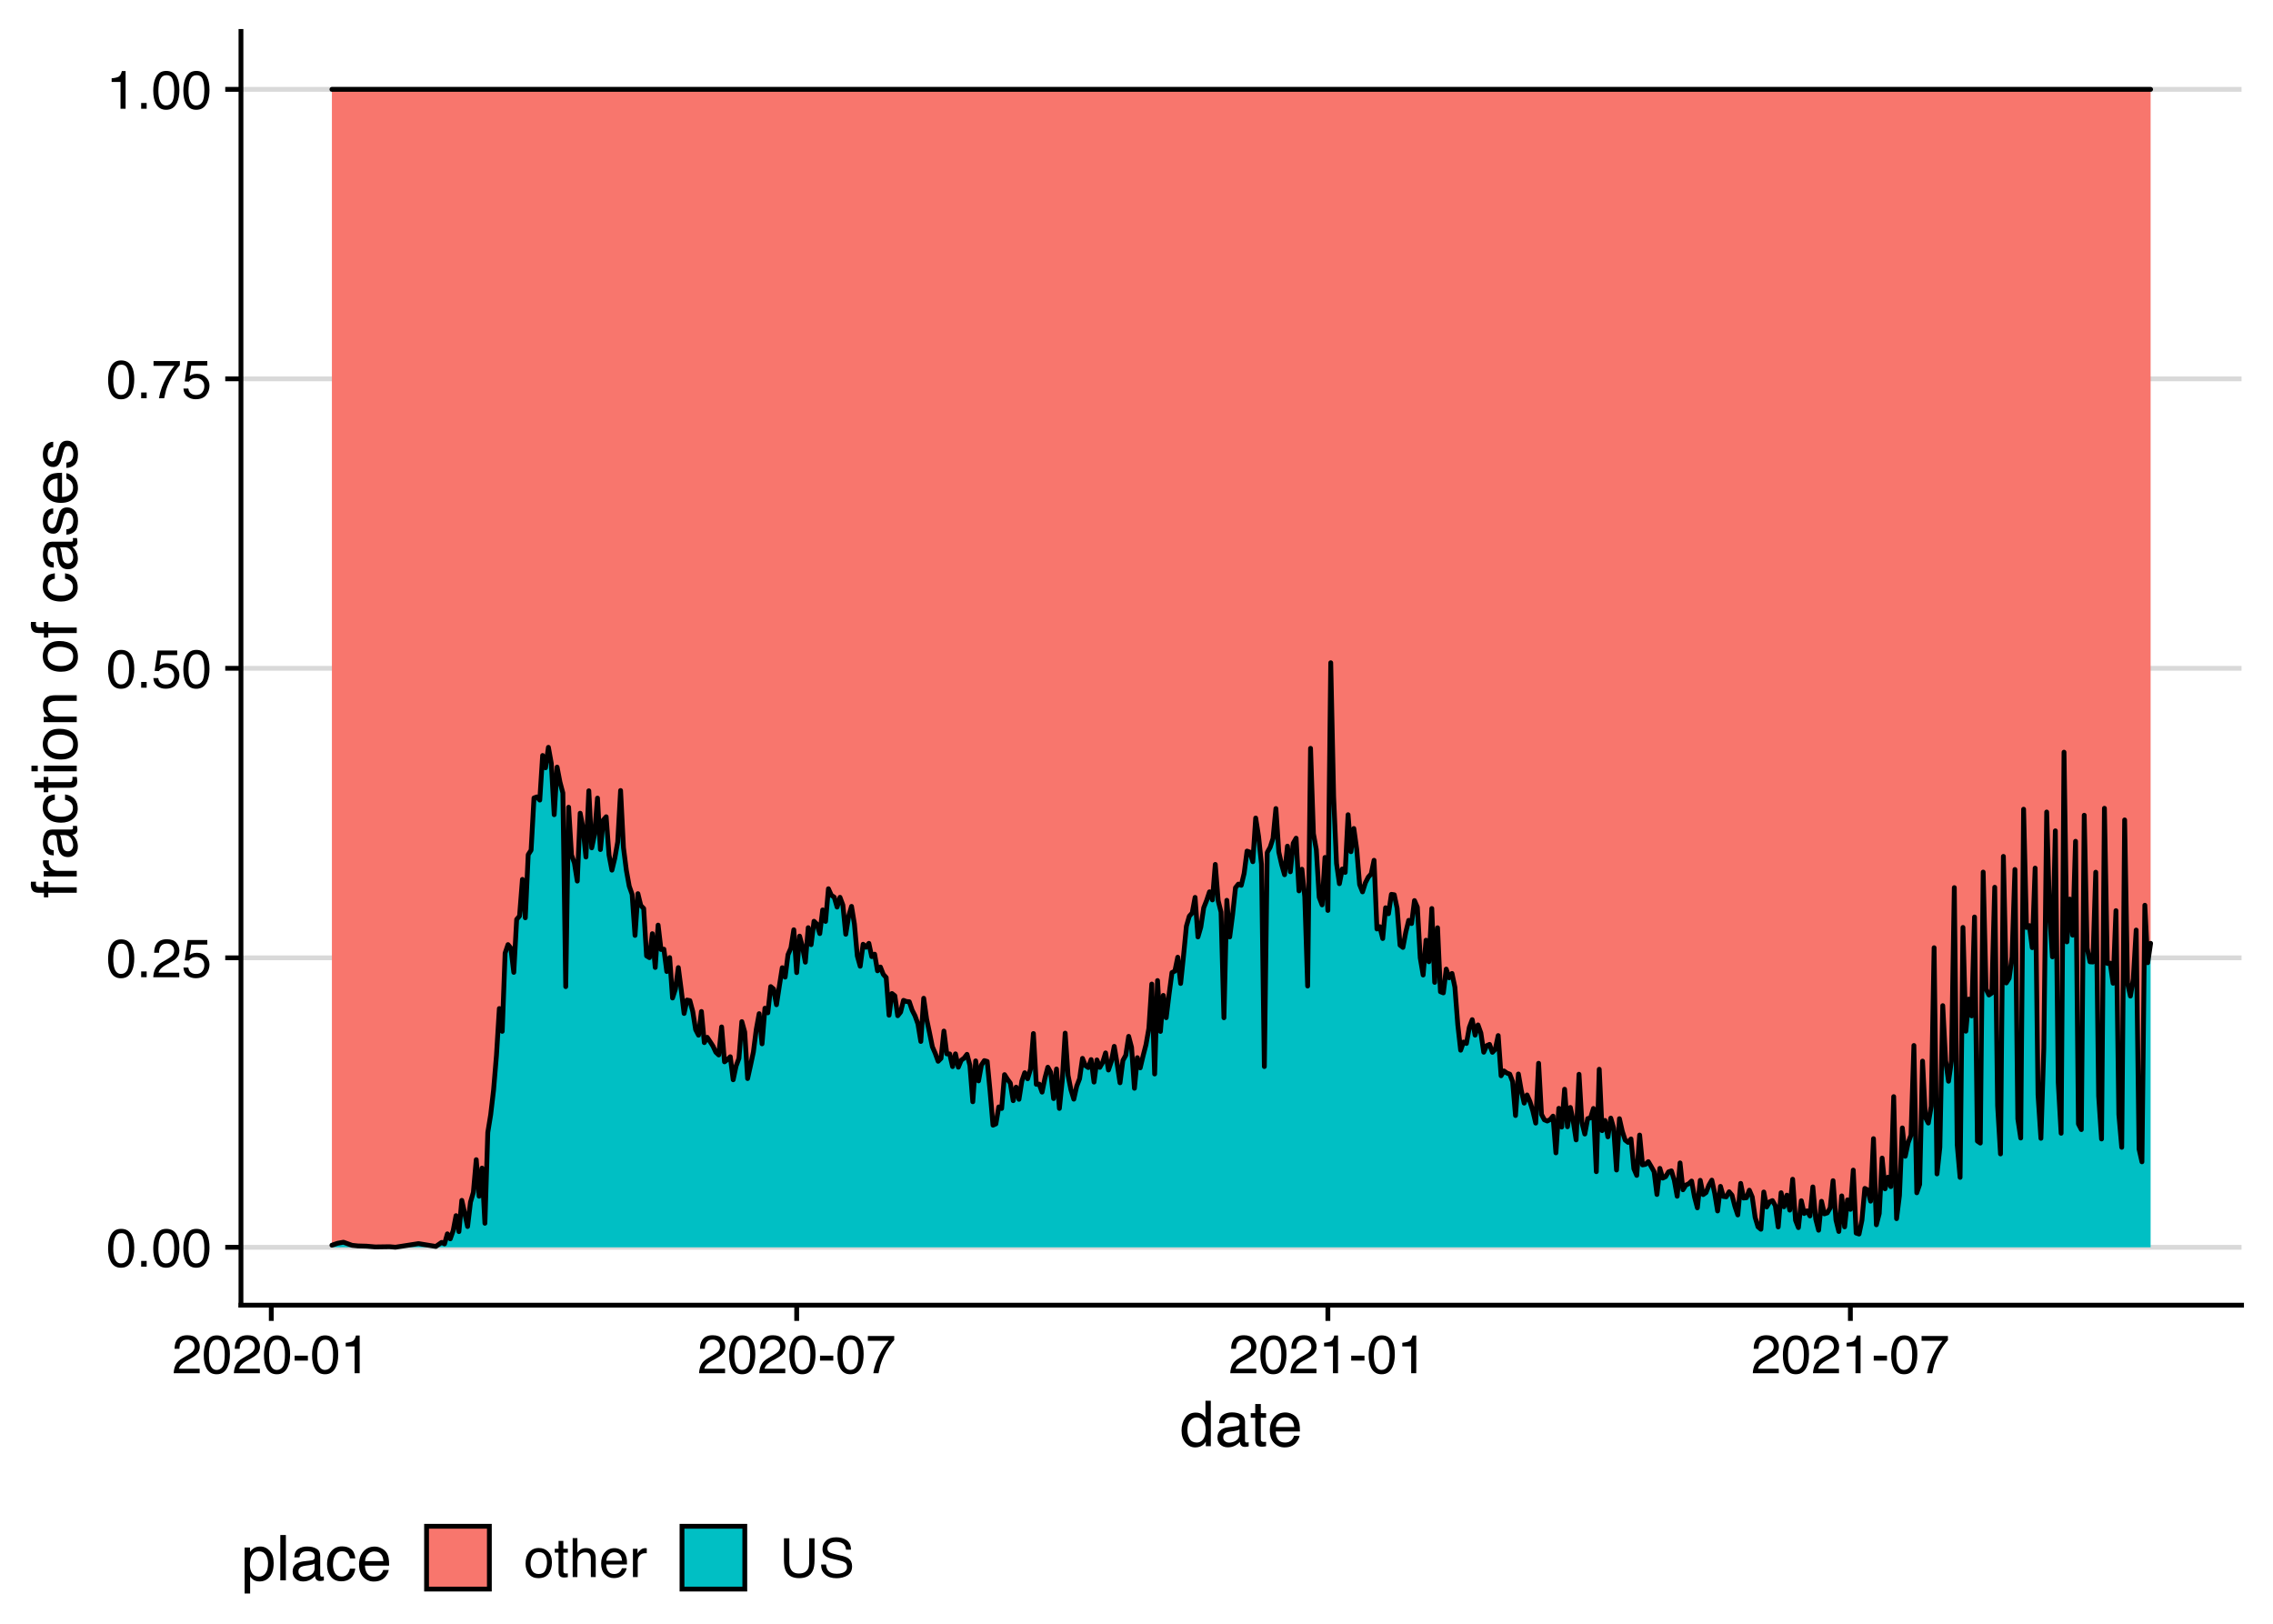 <?xml version="1.0" encoding="UTF-8"?>
<svg xmlns="http://www.w3.org/2000/svg" xmlns:xlink="http://www.w3.org/1999/xlink" width="504pt" height="360pt" viewBox="0 0 504 360" version="1.1">
<defs>
<g>
<symbol overflow="visible" id="glyph0-0">
<path style="stroke:none;" d="M 0.391 0 L 0.391 -8.609 L 7.219 -8.609 L 7.219 0 Z M 6.141 -1.078 L 6.141 -7.531 L 1.469 -7.531 L 1.469 -1.078 Z M 6.141 -1.078 "/>
</symbol>
<symbol overflow="visible" id="glyph0-1">
<path style="stroke:none;" d="M 3.25 -8.391 C 4.332 -8.391 5.117 -7.941 5.609 -7.047 C 5.984 -6.359 6.172 -5.41 6.172 -4.203 C 6.172 -3.066 6 -2.125 5.656 -1.375 C 5.164 -0.301 4.359 0.234 3.234 0.234 C 2.234 0.234 1.484 -0.203 0.984 -1.078 C 0.578 -1.816 0.375 -2.801 0.375 -4.031 C 0.375 -4.977 0.5 -5.797 0.75 -6.484 C 1.207 -7.754 2.039 -8.391 3.25 -8.391 Z M 3.234 -0.734 C 3.785 -0.734 4.223 -0.973 4.547 -1.453 C 4.867 -1.941 5.031 -2.848 5.031 -4.172 C 5.031 -5.117 4.91 -5.898 4.672 -6.516 C 4.441 -7.129 3.988 -7.438 3.312 -7.438 C 2.688 -7.438 2.227 -7.145 1.938 -6.562 C 1.656 -5.977 1.516 -5.117 1.516 -3.984 C 1.516 -3.129 1.609 -2.441 1.797 -1.922 C 2.078 -1.129 2.555 -0.734 3.234 -0.734 Z M 3.234 -0.734 "/>
</symbol>
<symbol overflow="visible" id="glyph0-2">
<path style="stroke:none;" d="M 1.031 -1.281 L 2.25 -1.281 L 2.25 0 L 1.031 0 Z M 1.031 -1.281 "/>
</symbol>
<symbol overflow="visible" id="glyph0-3">
<path style="stroke:none;" d="M 0.375 0 C 0.414 -0.719 0.566 -1.344 0.828 -1.875 C 1.086 -2.414 1.594 -2.906 2.344 -3.344 L 3.469 -4 C 3.969 -4.289 4.32 -4.539 4.531 -4.75 C 4.852 -5.07 5.016 -5.441 5.016 -5.859 C 5.016 -6.348 4.863 -6.734 4.562 -7.016 C 4.27 -7.305 3.883 -7.453 3.406 -7.453 C 2.676 -7.453 2.176 -7.18 1.906 -6.641 C 1.75 -6.336 1.664 -5.93 1.656 -5.422 L 0.578 -5.422 C 0.586 -6.148 0.723 -6.742 0.984 -7.203 C 1.441 -8.016 2.25 -8.422 3.406 -8.422 C 4.363 -8.422 5.062 -8.16 5.5 -7.641 C 5.945 -7.117 6.172 -6.539 6.172 -5.906 C 6.172 -5.238 5.938 -4.664 5.469 -4.188 C 5.195 -3.906 4.707 -3.566 4 -3.172 L 3.188 -2.734 C 2.812 -2.523 2.516 -2.32 2.297 -2.125 C 1.898 -1.789 1.648 -1.414 1.547 -1 L 6.141 -1 L 6.141 0 Z M 0.375 0 "/>
</symbol>
<symbol overflow="visible" id="glyph0-4">
<path style="stroke:none;" d="M 1.484 -2.141 C 1.555 -1.535 1.836 -1.117 2.328 -0.891 C 2.578 -0.773 2.863 -0.719 3.188 -0.719 C 3.812 -0.719 4.273 -0.914 4.578 -1.312 C 4.879 -1.707 5.031 -2.148 5.031 -2.641 C 5.031 -3.223 4.848 -3.676 4.484 -4 C 4.129 -4.32 3.703 -4.484 3.203 -4.484 C 2.836 -4.484 2.523 -4.41 2.266 -4.266 C 2.004 -4.129 1.785 -3.938 1.609 -3.688 L 0.688 -3.734 L 1.328 -8.25 L 5.688 -8.25 L 5.688 -7.234 L 2.125 -7.234 L 1.766 -4.906 C 1.961 -5.051 2.148 -5.16 2.328 -5.234 C 2.641 -5.359 3 -5.422 3.406 -5.422 C 4.176 -5.422 4.828 -5.172 5.359 -4.672 C 5.898 -4.18 6.172 -3.555 6.172 -2.797 C 6.172 -2.004 5.922 -1.301 5.422 -0.688 C 4.93 -0.082 4.148 0.219 3.078 0.219 C 2.398 0.219 1.797 0.023 1.266 -0.359 C 0.742 -0.742 0.453 -1.336 0.391 -2.141 Z M 1.484 -2.141 "/>
</symbol>
<symbol overflow="visible" id="glyph0-5">
<path style="stroke:none;" d="M 6.281 -8.25 L 6.281 -7.328 C 6.008 -7.066 5.648 -6.613 5.203 -5.969 C 4.754 -5.32 4.359 -4.625 4.016 -3.875 C 3.672 -3.133 3.41 -2.469 3.234 -1.875 C 3.129 -1.488 2.984 -0.863 2.797 0 L 1.641 0 C 1.898 -1.602 2.484 -3.195 3.391 -4.781 C 3.93 -5.707 4.492 -6.508 5.078 -7.188 L 0.438 -7.188 L 0.438 -8.25 Z M 6.281 -8.25 "/>
</symbol>
<symbol overflow="visible" id="glyph0-6">
<path style="stroke:none;" d="M 1.156 -5.938 L 1.156 -6.75 C 1.914 -6.82 2.441 -6.945 2.734 -7.125 C 3.035 -7.301 3.266 -7.711 3.422 -8.359 L 4.25 -8.359 L 4.25 0 L 3.125 0 L 3.125 -5.938 Z M 1.156 -5.938 "/>
</symbol>
<symbol overflow="visible" id="glyph0-7">
<path style="stroke:none;" d="M 0.5 -3.891 L 3.438 -3.891 L 3.438 -2.797 L 0.5 -2.797 Z M 0.5 -3.891 "/>
</symbol>
<symbol overflow="visible" id="glyph0-8">
<path style="stroke:none;" d="M 3.266 -0.688 C 3.961 -0.688 4.441 -0.945 4.703 -1.469 C 4.961 -2 5.094 -2.586 5.094 -3.234 C 5.094 -3.828 5 -4.305 4.812 -4.672 C 4.508 -5.242 4 -5.531 3.281 -5.531 C 2.633 -5.531 2.164 -5.285 1.875 -4.797 C 1.582 -4.305 1.438 -3.711 1.438 -3.016 C 1.438 -2.348 1.582 -1.789 1.875 -1.344 C 2.164 -0.906 2.629 -0.688 3.266 -0.688 Z M 3.312 -6.453 C 4.113 -6.453 4.789 -6.18 5.344 -5.641 C 5.906 -5.109 6.188 -4.316 6.188 -3.266 C 6.188 -2.254 5.941 -1.414 5.453 -0.75 C 4.961 -0.094 4.203 0.234 3.172 0.234 C 2.305 0.234 1.617 -0.055 1.109 -0.641 C 0.598 -1.234 0.344 -2.02 0.344 -3 C 0.344 -4.051 0.609 -4.891 1.141 -5.516 C 1.68 -6.141 2.406 -6.453 3.312 -6.453 Z M 3.266 -6.422 Z M 3.266 -6.422 "/>
</symbol>
<symbol overflow="visible" id="glyph0-9">
<path style="stroke:none;" d="M 0.984 -8.031 L 2.047 -8.031 L 2.047 -6.281 L 3.047 -6.281 L 3.047 -5.422 L 2.047 -5.422 L 2.047 -1.312 C 2.047 -1.094 2.125 -0.945 2.281 -0.875 C 2.352 -0.832 2.488 -0.812 2.688 -0.812 C 2.738 -0.812 2.789 -0.812 2.844 -0.812 C 2.906 -0.82 2.973 -0.828 3.047 -0.828 L 3.047 0 C 2.93 0.031 2.805 0.051 2.672 0.062 C 2.547 0.082 2.406 0.094 2.25 0.094 C 1.758 0.094 1.426 -0.031 1.25 -0.281 C 1.07 -0.531 0.984 -0.859 0.984 -1.266 L 0.984 -5.422 L 0.141 -5.422 L 0.141 -6.281 L 0.984 -6.281 Z M 0.984 -8.031 "/>
</symbol>
<symbol overflow="visible" id="glyph0-10">
<path style="stroke:none;" d="M 0.781 -8.641 L 1.828 -8.641 L 1.828 -5.422 C 2.078 -5.742 2.301 -5.969 2.5 -6.094 C 2.844 -6.312 3.27 -6.422 3.781 -6.422 C 4.688 -6.422 5.301 -6.102 5.625 -5.469 C 5.801 -5.125 5.891 -4.645 5.891 -4.031 L 5.891 0 L 4.812 0 L 4.812 -3.953 C 4.812 -4.41 4.75 -4.75 4.625 -4.969 C 4.438 -5.312 4.078 -5.484 3.547 -5.484 C 3.109 -5.484 2.711 -5.332 2.359 -5.031 C 2.004 -4.727 1.828 -4.16 1.828 -3.328 L 1.828 0 L 0.781 0 Z M 0.781 -8.641 "/>
</symbol>
<symbol overflow="visible" id="glyph0-11">
<path style="stroke:none;" d="M 3.391 -6.422 C 3.836 -6.422 4.27 -6.316 4.688 -6.109 C 5.102 -5.898 5.422 -5.629 5.641 -5.297 C 5.848 -4.973 5.988 -4.602 6.062 -4.188 C 6.125 -3.895 6.156 -3.43 6.156 -2.797 L 1.547 -2.797 C 1.566 -2.16 1.719 -1.648 2 -1.266 C 2.281 -0.879 2.719 -0.688 3.312 -0.688 C 3.863 -0.688 4.301 -0.867 4.625 -1.234 C 4.812 -1.441 4.945 -1.688 5.031 -1.969 L 6.062 -1.969 C 6.039 -1.738 5.953 -1.484 5.797 -1.203 C 5.641 -0.922 5.469 -0.688 5.281 -0.5 C 4.957 -0.188 4.555 0.02 4.078 0.125 C 3.828 0.188 3.539 0.219 3.219 0.219 C 2.438 0.219 1.773 -0.062 1.234 -0.625 C 0.691 -1.195 0.422 -1.992 0.422 -3.016 C 0.422 -4.023 0.691 -4.844 1.234 -5.469 C 1.785 -6.102 2.504 -6.422 3.391 -6.422 Z M 5.062 -3.641 C 5.02 -4.098 4.922 -4.461 4.766 -4.734 C 4.484 -5.242 4.004 -5.5 3.328 -5.5 C 2.836 -5.5 2.426 -5.32 2.094 -4.969 C 1.77 -4.625 1.598 -4.18 1.578 -3.641 Z M 3.281 -6.422 Z M 3.281 -6.422 "/>
</symbol>
<symbol overflow="visible" id="glyph0-12">
<path style="stroke:none;" d="M 0.797 -6.281 L 1.812 -6.281 L 1.812 -5.188 C 1.883 -5.406 2.082 -5.664 2.406 -5.969 C 2.727 -6.27 3.098 -6.422 3.516 -6.422 C 3.535 -6.422 3.566 -6.414 3.609 -6.406 C 3.66 -6.406 3.742 -6.398 3.859 -6.391 L 3.859 -5.281 C 3.797 -5.289 3.738 -5.297 3.688 -5.297 C 3.633 -5.297 3.578 -5.297 3.516 -5.297 C 2.984 -5.297 2.57 -5.125 2.281 -4.781 C 2 -4.445 1.859 -4.055 1.859 -3.609 L 1.859 0 L 0.797 0 Z M 0.797 -6.281 "/>
</symbol>
<symbol overflow="visible" id="glyph0-13">
<path style="stroke:none;" d="M 2.188 -8.609 L 2.188 -3.281 C 2.188 -2.656 2.301 -2.141 2.531 -1.734 C 2.875 -1.109 3.461 -0.797 4.297 -0.797 C 5.273 -0.797 5.945 -1.133 6.312 -1.812 C 6.5 -2.176 6.594 -2.664 6.594 -3.281 L 6.594 -8.609 L 7.781 -8.609 L 7.781 -3.781 C 7.781 -2.719 7.633 -1.898 7.344 -1.328 C 6.82 -0.285 5.836 0.234 4.391 0.234 C 2.93 0.234 1.941 -0.285 1.422 -1.328 C 1.141 -1.898 1 -2.719 1 -3.781 L 1 -8.609 Z M 4.391 -8.609 Z M 4.391 -8.609 "/>
</symbol>
<symbol overflow="visible" id="glyph0-14">
<path style="stroke:none;" d="M 1.672 -2.781 C 1.703 -2.289 1.816 -1.895 2.016 -1.594 C 2.41 -1.02 3.094 -0.734 4.062 -0.734 C 4.5 -0.734 4.898 -0.797 5.266 -0.922 C 5.961 -1.16 6.312 -1.594 6.312 -2.219 C 6.312 -2.688 6.16 -3.02 5.859 -3.219 C 5.566 -3.414 5.102 -3.586 4.469 -3.734 L 3.312 -4 C 2.539 -4.164 2 -4.352 1.688 -4.562 C 1.145 -4.926 0.875 -5.461 0.875 -6.172 C 0.875 -6.953 1.141 -7.586 1.672 -8.078 C 2.203 -8.578 2.957 -8.828 3.938 -8.828 C 4.844 -8.828 5.609 -8.609 6.234 -8.172 C 6.867 -7.734 7.188 -7.035 7.188 -6.078 L 6.094 -6.078 C 6.031 -6.547 5.906 -6.898 5.719 -7.141 C 5.363 -7.586 4.758 -7.812 3.906 -7.812 C 3.219 -7.812 2.723 -7.664 2.422 -7.375 C 2.117 -7.094 1.969 -6.758 1.969 -6.375 C 1.969 -5.957 2.145 -5.648 2.5 -5.453 C 2.727 -5.328 3.25 -5.172 4.062 -4.984 L 5.281 -4.703 C 5.852 -4.566 6.301 -4.383 6.625 -4.156 C 7.164 -3.758 7.438 -3.176 7.438 -2.406 C 7.438 -1.457 7.086 -0.773 6.391 -0.359 C 5.703 0.047 4.898 0.25 3.984 0.25 C 2.91 0.25 2.07 -0.02 1.469 -0.562 C 0.863 -1.113 0.566 -1.852 0.578 -2.781 Z M 4.031 -8.844 Z M 4.031 -8.844 "/>
</symbol>
<symbol overflow="visible" id="glyph1-0">
<path style="stroke:none;" d="M 0.453 0 L 0.453 -10.047 L 8.422 -10.047 L 8.422 0 Z M 7.172 -1.266 L 7.172 -8.781 L 1.703 -8.781 L 1.703 -1.266 Z M 7.172 -1.266 "/>
</symbol>
<symbol overflow="visible" id="glyph1-1">
<path style="stroke:none;" d="M 1.688 -3.578 C 1.688 -2.797 1.852 -2.141 2.188 -1.609 C 2.52 -1.078 3.051 -0.812 3.781 -0.812 C 4.352 -0.812 4.82 -1.055 5.188 -1.547 C 5.551 -2.035 5.734 -2.738 5.734 -3.656 C 5.734 -4.582 5.539 -5.266 5.156 -5.703 C 4.781 -6.148 4.316 -6.375 3.766 -6.375 C 3.148 -6.375 2.648 -6.133 2.266 -5.656 C 1.879 -5.188 1.688 -4.492 1.688 -3.578 Z M 3.531 -7.453 C 4.094 -7.453 4.562 -7.332 4.938 -7.094 C 5.156 -6.957 5.406 -6.719 5.688 -6.375 L 5.688 -10.078 L 6.875 -10.078 L 6.875 0 L 5.766 0 L 5.766 -1.016 C 5.473 -0.566 5.129 -0.238 4.734 -0.031 C 4.348 0.164 3.898 0.266 3.391 0.266 C 2.578 0.266 1.875 -0.078 1.281 -0.766 C 0.688 -1.453 0.391 -2.363 0.391 -3.5 C 0.391 -4.57 0.66 -5.5 1.203 -6.281 C 1.742 -7.062 2.52 -7.453 3.531 -7.453 Z M 3.531 -7.453 "/>
</symbol>
<symbol overflow="visible" id="glyph1-2">
<path style="stroke:none;" d="M 1.844 -1.953 C 1.844 -1.598 1.973 -1.316 2.234 -1.109 C 2.492 -0.898 2.801 -0.797 3.156 -0.797 C 3.594 -0.797 4.016 -0.895 4.422 -1.094 C 5.098 -1.426 5.438 -1.973 5.438 -2.734 L 5.438 -3.719 C 5.289 -3.625 5.098 -3.547 4.859 -3.484 C 4.617 -3.422 4.383 -3.375 4.156 -3.344 L 3.422 -3.25 C 2.973 -3.195 2.633 -3.102 2.406 -2.969 C 2.031 -2.758 1.844 -2.422 1.844 -1.953 Z M 4.828 -4.438 C 5.109 -4.469 5.297 -4.586 5.391 -4.797 C 5.441 -4.898 5.469 -5.055 5.469 -5.266 C 5.469 -5.68 5.316 -5.984 5.016 -6.172 C 4.723 -6.359 4.301 -6.453 3.75 -6.453 C 3.102 -6.453 2.645 -6.281 2.375 -5.938 C 2.227 -5.75 2.129 -5.469 2.078 -5.094 L 0.938 -5.094 C 0.957 -5.988 1.25 -6.613 1.812 -6.969 C 2.375 -7.32 3.031 -7.5 3.781 -7.5 C 4.633 -7.5 5.332 -7.332 5.875 -7 C 6.406 -6.676 6.672 -6.164 6.672 -5.469 L 6.672 -1.266 C 6.672 -1.129 6.695 -1.02 6.75 -0.938 C 6.801 -0.863 6.91 -0.828 7.078 -0.828 C 7.141 -0.828 7.203 -0.832 7.266 -0.844 C 7.336 -0.852 7.41 -0.863 7.484 -0.875 L 7.484 0.031 C 7.297 0.082 7.148 0.113 7.047 0.125 C 6.941 0.145 6.805 0.156 6.641 0.156 C 6.211 0.156 5.906 0.004 5.719 -0.297 C 5.613 -0.453 5.539 -0.676 5.5 -0.969 C 5.25 -0.645 4.891 -0.359 4.422 -0.109 C 3.953 0.129 3.438 0.25 2.875 0.25 C 2.195 0.25 1.641 0.047 1.203 -0.359 C 0.773 -0.773 0.562 -1.297 0.562 -1.922 C 0.562 -2.598 0.77 -3.125 1.188 -3.5 C 1.613 -3.875 2.172 -4.102 2.859 -4.188 Z M 3.812 -7.5 Z M 3.812 -7.5 "/>
</symbol>
<symbol overflow="visible" id="glyph1-3">
<path style="stroke:none;" d="M 1.156 -9.359 L 2.391 -9.359 L 2.391 -7.328 L 3.562 -7.328 L 3.562 -6.312 L 2.391 -6.312 L 2.391 -1.531 C 2.391 -1.281 2.477 -1.113 2.656 -1.031 C 2.75 -0.977 2.906 -0.953 3.125 -0.953 C 3.188 -0.953 3.25 -0.953 3.312 -0.953 C 3.383 -0.953 3.469 -0.957 3.562 -0.969 L 3.562 0 C 3.414 0.039 3.266 0.066 3.109 0.078 C 2.961 0.098 2.801 0.109 2.625 0.109 C 2.051 0.109 1.66 -0.035 1.453 -0.328 C 1.254 -0.617 1.156 -1 1.156 -1.469 L 1.156 -6.312 L 0.156 -6.312 L 0.156 -7.328 L 1.156 -7.328 Z M 1.156 -9.359 "/>
</symbol>
<symbol overflow="visible" id="glyph1-4">
<path style="stroke:none;" d="M 3.953 -7.484 C 4.473 -7.484 4.973 -7.359 5.453 -7.109 C 5.941 -6.867 6.316 -6.555 6.578 -6.172 C 6.828 -5.805 6.988 -5.375 7.062 -4.875 C 7.133 -4.539 7.172 -4.004 7.172 -3.266 L 1.812 -3.266 C 1.832 -2.523 2.004 -1.93 2.328 -1.484 C 2.66 -1.035 3.172 -0.812 3.859 -0.812 C 4.504 -0.812 5.02 -1.02 5.406 -1.438 C 5.625 -1.688 5.773 -1.973 5.859 -2.297 L 7.078 -2.297 C 7.047 -2.023 6.938 -1.723 6.75 -1.391 C 6.57 -1.066 6.375 -0.801 6.156 -0.594 C 5.781 -0.227 5.316 0.02 4.766 0.156 C 4.473 0.227 4.141 0.266 3.766 0.266 C 2.848 0.266 2.07 -0.066 1.438 -0.734 C 0.812 -1.398 0.5 -2.328 0.5 -3.516 C 0.5 -4.691 0.816 -5.645 1.453 -6.375 C 2.086 -7.113 2.922 -7.484 3.953 -7.484 Z M 5.906 -4.25 C 5.863 -4.781 5.75 -5.207 5.562 -5.531 C 5.227 -6.113 4.664 -6.406 3.875 -6.406 C 3.312 -6.406 2.836 -6.203 2.453 -5.797 C 2.066 -5.391 1.863 -4.875 1.844 -4.25 Z M 3.828 -7.5 Z M 3.828 -7.5 "/>
</symbol>
<symbol overflow="visible" id="glyph1-5">
<path style="stroke:none;" d="M 4 -0.828 C 4.57 -0.828 5.047 -1.066 5.422 -1.547 C 5.805 -2.023 6 -2.742 6 -3.703 C 6 -4.285 5.914 -4.785 5.75 -5.203 C 5.426 -6.016 4.844 -6.422 4 -6.422 C 3.145 -6.422 2.562 -5.992 2.25 -5.141 C 2.07 -4.68 1.984 -4.102 1.984 -3.406 C 1.984 -2.844 2.07 -2.363 2.25 -1.969 C 2.562 -1.207 3.145 -0.828 4 -0.828 Z M 0.812 -7.281 L 2 -7.281 L 2 -6.312 C 2.25 -6.645 2.52 -6.906 2.812 -7.094 C 3.227 -7.363 3.711 -7.5 4.266 -7.5 C 5.098 -7.5 5.801 -7.18 6.375 -6.547 C 6.957 -5.91 7.25 -5.004 7.25 -3.828 C 7.25 -2.223 6.832 -1.082 6 -0.406 C 5.469 0.031 4.852 0.25 4.156 0.25 C 3.602 0.25 3.141 0.129 2.766 -0.109 C 2.547 -0.254 2.301 -0.492 2.031 -0.828 L 2.031 2.922 L 0.812 2.922 Z M 0.812 -7.281 "/>
</symbol>
<symbol overflow="visible" id="glyph1-6">
<path style="stroke:none;" d="M 0.938 -10.047 L 2.172 -10.047 L 2.172 0 L 0.938 0 Z M 0.938 -10.047 "/>
</symbol>
<symbol overflow="visible" id="glyph1-7">
<path style="stroke:none;" d="M 3.719 -7.531 C 4.551 -7.531 5.223 -7.328 5.734 -6.922 C 6.254 -6.523 6.566 -5.836 6.672 -4.859 L 5.469 -4.859 C 5.395 -5.305 5.227 -5.68 4.969 -5.984 C 4.719 -6.285 4.301 -6.438 3.719 -6.438 C 2.938 -6.438 2.379 -6.051 2.047 -5.281 C 1.828 -4.789 1.719 -4.18 1.719 -3.453 C 1.719 -2.711 1.867 -2.094 2.172 -1.594 C 2.484 -1.094 2.973 -0.844 3.641 -0.844 C 4.148 -0.844 4.555 -1 4.859 -1.312 C 5.16 -1.625 5.363 -2.051 5.469 -2.594 L 6.672 -2.594 C 6.535 -1.625 6.191 -0.91 5.641 -0.453 C 5.098 -0.004 4.398 0.219 3.547 0.219 C 2.586 0.219 1.82 -0.129 1.25 -0.828 C 0.688 -1.535 0.406 -2.41 0.406 -3.453 C 0.406 -4.742 0.719 -5.742 1.344 -6.453 C 1.969 -7.172 2.758 -7.531 3.719 -7.531 Z M 3.531 -7.5 Z M 3.531 -7.5 "/>
</symbol>
<symbol overflow="visible" id="glyph2-0">
<path style="stroke:none;" d="M 0 -0.453 L -10.047 -0.453 L -10.047 -8.422 L 0 -8.422 Z M -1.266 -7.172 L -8.781 -7.172 L -8.781 -1.703 L -1.266 -1.703 Z M -1.266 -7.172 "/>
</symbol>
<symbol overflow="visible" id="glyph2-1">
<path style="stroke:none;" d="M -8.438 -1.203 C -8.945 -1.223 -9.32 -1.316 -9.562 -1.484 C -9.977 -1.766 -10.188 -2.316 -10.188 -3.141 C -10.188 -3.211 -10.18 -3.289 -10.172 -3.375 C -10.172 -3.457 -10.164 -3.551 -10.156 -3.656 L -9.031 -3.656 C -9.039 -3.531 -9.047 -3.438 -9.047 -3.375 C -9.055 -3.32 -9.062 -3.27 -9.062 -3.219 C -9.062 -2.844 -8.961 -2.617 -8.766 -2.547 C -8.578 -2.473 -8.082 -2.438 -7.281 -2.438 L -7.281 -3.656 L -6.312 -3.656 L -6.312 -2.422 L 0 -2.422 L 0 -1.203 L -6.312 -1.203 L -6.312 -0.188 L -7.281 -0.188 L -7.281 -1.203 Z M -8.438 -1.203 "/>
</symbol>
<symbol overflow="visible" id="glyph2-2">
<path style="stroke:none;" d="M -7.328 -0.938 L -7.328 -2.109 L -6.062 -2.109 C -6.301 -2.203 -6.598 -2.438 -6.953 -2.812 C -7.305 -3.188 -7.484 -3.617 -7.484 -4.109 C -7.484 -4.129 -7.477 -4.164 -7.469 -4.219 C -7.469 -4.27 -7.461 -4.363 -7.453 -4.5 L -6.156 -4.5 C -6.164 -4.426 -6.172 -4.359 -6.172 -4.297 C -6.18 -4.234 -6.188 -4.164 -6.188 -4.094 C -6.188 -3.477 -5.984 -3.004 -5.578 -2.672 C -5.18 -2.336 -4.727 -2.172 -4.219 -2.172 L 0 -2.172 L 0 -0.938 Z M -7.328 -0.938 "/>
</symbol>
<symbol overflow="visible" id="glyph2-3">
<path style="stroke:none;" d="M -1.953 -1.844 C -1.598 -1.844 -1.316 -1.973 -1.109 -2.234 C -0.898 -2.492 -0.797 -2.801 -0.797 -3.156 C -0.797 -3.594 -0.895 -4.016 -1.094 -4.422 C -1.426 -5.098 -1.973 -5.438 -2.734 -5.438 L -3.719 -5.438 C -3.625 -5.289 -3.547 -5.098 -3.484 -4.859 C -3.422 -4.617 -3.375 -4.383 -3.344 -4.156 L -3.25 -3.422 C -3.195 -2.973 -3.102 -2.633 -2.969 -2.406 C -2.758 -2.031 -2.422 -1.844 -1.953 -1.844 Z M -4.438 -4.828 C -4.469 -5.109 -4.586 -5.297 -4.797 -5.391 C -4.898 -5.441 -5.055 -5.469 -5.266 -5.469 C -5.68 -5.469 -5.984 -5.316 -6.172 -5.016 C -6.359 -4.723 -6.453 -4.301 -6.453 -3.75 C -6.453 -3.102 -6.281 -2.645 -5.938 -2.375 C -5.75 -2.227 -5.469 -2.129 -5.094 -2.078 L -5.094 -0.938 C -5.988 -0.957 -6.613 -1.25 -6.969 -1.812 C -7.32 -2.375 -7.5 -3.031 -7.5 -3.781 C -7.5 -4.633 -7.332 -5.332 -7 -5.875 C -6.676 -6.406 -6.164 -6.672 -5.469 -6.672 L -1.266 -6.672 C -1.129 -6.672 -1.02 -6.695 -0.938 -6.75 C -0.863 -6.801 -0.828 -6.91 -0.828 -7.078 C -0.828 -7.141 -0.832 -7.203 -0.844 -7.266 C -0.852 -7.336 -0.863 -7.41 -0.875 -7.484 L 0.031 -7.484 C 0.082 -7.297 0.113 -7.148 0.125 -7.047 C 0.145 -6.941 0.156 -6.805 0.156 -6.641 C 0.156 -6.211 0.004 -5.906 -0.297 -5.719 C -0.453 -5.613 -0.676 -5.539 -0.969 -5.5 C -0.645 -5.25 -0.359 -4.891 -0.109 -4.422 C 0.129 -3.953 0.25 -3.438 0.25 -2.875 C 0.25 -2.195 0.047 -1.641 -0.359 -1.203 C -0.773 -0.773 -1.297 -0.562 -1.922 -0.562 C -2.598 -0.562 -3.125 -0.77 -3.5 -1.188 C -3.875 -1.613 -4.102 -2.172 -4.188 -2.859 Z M -7.5 -3.812 Z M -7.5 -3.812 "/>
</symbol>
<symbol overflow="visible" id="glyph2-4">
<path style="stroke:none;" d="M -7.531 -3.719 C -7.531 -4.551 -7.328 -5.223 -6.922 -5.734 C -6.523 -6.254 -5.836 -6.566 -4.859 -6.672 L -4.859 -5.469 C -5.305 -5.395 -5.68 -5.227 -5.984 -4.969 C -6.285 -4.719 -6.438 -4.301 -6.438 -3.719 C -6.438 -2.938 -6.051 -2.379 -5.281 -2.047 C -4.789 -1.828 -4.18 -1.719 -3.453 -1.719 C -2.711 -1.719 -2.094 -1.867 -1.594 -2.172 C -1.094 -2.484 -0.844 -2.973 -0.844 -3.641 C -0.844 -4.148 -1 -4.555 -1.312 -4.859 C -1.625 -5.16 -2.051 -5.363 -2.594 -5.469 L -2.594 -6.672 C -1.625 -6.535 -0.91 -6.191 -0.453 -5.641 C -0.004 -5.098 0.219 -4.398 0.219 -3.547 C 0.219 -2.586 -0.129 -1.82 -0.828 -1.25 C -1.535 -0.688 -2.41 -0.406 -3.453 -0.406 C -4.742 -0.406 -5.742 -0.719 -6.453 -1.344 C -7.172 -1.969 -7.531 -2.758 -7.531 -3.719 Z M -7.5 -3.531 Z M -7.5 -3.531 "/>
</symbol>
<symbol overflow="visible" id="glyph2-5">
<path style="stroke:none;" d="M -9.359 -1.156 L -9.359 -2.391 L -7.328 -2.391 L -7.328 -3.562 L -6.312 -3.562 L -6.312 -2.391 L -1.531 -2.391 C -1.281 -2.391 -1.113 -2.477 -1.031 -2.656 C -0.977 -2.75 -0.953 -2.906 -0.953 -3.125 C -0.953 -3.188 -0.953 -3.25 -0.953 -3.312 C -0.953 -3.383 -0.957 -3.469 -0.969 -3.562 L 0 -3.562 C 0.039 -3.414 0.066 -3.266 0.078 -3.109 C 0.098 -2.961 0.109 -2.801 0.109 -2.625 C 0.109 -2.051 -0.035 -1.66 -0.328 -1.453 C -0.617 -1.254 -1 -1.156 -1.469 -1.156 L -6.312 -1.156 L -6.312 -0.156 L -7.328 -0.156 L -7.328 -1.156 Z M -9.359 -1.156 "/>
</symbol>
<symbol overflow="visible" id="glyph2-6">
<path style="stroke:none;" d="M -7.281 -0.906 L -7.281 -2.156 L 0 -2.156 L 0 -0.906 Z M -10.047 -0.906 L -10.047 -2.156 L -8.641 -2.156 L -8.641 -0.906 Z M -10.047 -0.906 "/>
</symbol>
<symbol overflow="visible" id="glyph2-7">
<path style="stroke:none;" d="M -0.797 -3.812 C -0.797 -4.625 -1.102 -5.18 -1.719 -5.484 C -2.332 -5.785 -3.02 -5.938 -3.781 -5.938 C -4.469 -5.938 -5.023 -5.828 -5.453 -5.609 C -6.117 -5.266 -6.453 -4.672 -6.453 -3.828 C -6.453 -3.066 -6.164 -2.516 -5.594 -2.172 C -5.02 -1.836 -4.328 -1.672 -3.516 -1.672 C -2.742 -1.672 -2.098 -1.836 -1.578 -2.172 C -1.055 -2.516 -0.797 -3.062 -0.797 -3.812 Z M -7.531 -3.859 C -7.531 -4.797 -7.211 -5.586 -6.578 -6.234 C -5.953 -6.891 -5.031 -7.219 -3.812 -7.219 C -2.633 -7.219 -1.66 -6.93 -0.891 -6.359 C -0.117 -5.785 0.266 -4.895 0.266 -3.688 C 0.266 -2.688 -0.07 -1.891 -0.75 -1.297 C -1.438 -0.703 -2.352 -0.406 -3.5 -0.406 C -4.727 -0.406 -5.707 -0.719 -6.438 -1.344 C -7.164 -1.969 -7.531 -2.805 -7.531 -3.859 Z M -7.5 -3.812 Z M -7.5 -3.812 "/>
</symbol>
<symbol overflow="visible" id="glyph2-8">
<path style="stroke:none;" d="M -7.328 -0.906 L -7.328 -2.078 L -6.281 -2.078 C -6.707 -2.422 -7.016 -2.785 -7.203 -3.172 C -7.391 -3.555 -7.484 -3.988 -7.484 -4.469 C -7.484 -5.5 -7.125 -6.195 -6.406 -6.562 C -6 -6.77 -5.43 -6.875 -4.703 -6.875 L 0 -6.875 L 0 -5.625 L -4.609 -5.625 C -5.055 -5.625 -5.414 -5.555 -5.688 -5.422 C -6.145 -5.203 -6.375 -4.805 -6.375 -4.234 C -6.375 -3.941 -6.348 -3.703 -6.297 -3.516 C -6.191 -3.18 -5.988 -2.883 -5.688 -2.625 C -5.445 -2.414 -5.195 -2.281 -4.938 -2.219 C -4.676 -2.164 -4.305 -2.141 -3.828 -2.141 L 0 -2.141 L 0 -0.906 Z M -7.5 -3.797 Z M -7.5 -3.797 "/>
</symbol>
<symbol overflow="visible" id="glyph2-9">
<path style="stroke:none;" d=""/>
</symbol>
<symbol overflow="visible" id="glyph2-10">
<path style="stroke:none;" d="M -2.297 -1.641 C -1.891 -1.672 -1.578 -1.77 -1.359 -1.938 C -0.961 -2.25 -0.766 -2.789 -0.766 -3.562 C -0.766 -4.008 -0.863 -4.406 -1.062 -4.75 C -1.258 -5.102 -1.562 -5.281 -1.969 -5.281 C -2.289 -5.281 -2.531 -5.141 -2.688 -4.859 C -2.789 -4.68 -2.91 -4.332 -3.047 -3.812 L -3.281 -2.828 C -3.438 -2.203 -3.613 -1.742 -3.812 -1.453 C -4.145 -0.922 -4.602 -0.656 -5.188 -0.656 C -5.883 -0.656 -6.445 -0.906 -6.875 -1.406 C -7.301 -1.906 -7.516 -2.578 -7.516 -3.422 C -7.516 -4.523 -7.191 -5.316 -6.547 -5.797 C -6.129 -6.109 -5.688 -6.258 -5.219 -6.25 L -5.219 -5.094 C -5.5 -5.062 -5.75 -4.961 -5.969 -4.797 C -6.289 -4.516 -6.453 -4.023 -6.453 -3.328 C -6.453 -2.859 -6.363 -2.504 -6.188 -2.266 C -6.008 -2.023 -5.773 -1.906 -5.484 -1.906 C -5.172 -1.906 -4.914 -2.062 -4.719 -2.375 C -4.602 -2.562 -4.504 -2.832 -4.422 -3.188 L -4.219 -4 C -4.008 -4.883 -3.805 -5.477 -3.609 -5.781 C -3.285 -6.258 -2.789 -6.5 -2.125 -6.5 C -1.469 -6.5 -0.898 -6.25 -0.422 -5.75 C 0.047 -5.258 0.281 -4.508 0.281 -3.5 C 0.281 -2.406 0.035 -1.629 -0.453 -1.172 C -0.953 -0.723 -1.566 -0.484 -2.297 -0.453 Z M -7.5 -3.453 Z M -7.5 -3.453 "/>
</symbol>
<symbol overflow="visible" id="glyph2-11">
<path style="stroke:none;" d="M -7.484 -3.953 C -7.484 -4.473 -7.359 -4.973 -7.109 -5.453 C -6.867 -5.941 -6.555 -6.316 -6.172 -6.578 C -5.805 -6.828 -5.375 -6.988 -4.875 -7.062 C -4.539 -7.133 -4.004 -7.172 -3.266 -7.172 L -3.266 -1.812 C -2.523 -1.832 -1.93 -2.004 -1.484 -2.328 C -1.035 -2.66 -0.812 -3.172 -0.812 -3.859 C -0.812 -4.504 -1.02 -5.02 -1.438 -5.406 C -1.688 -5.625 -1.973 -5.773 -2.297 -5.859 L -2.297 -7.078 C -2.023 -7.047 -1.723 -6.938 -1.391 -6.75 C -1.066 -6.57 -0.801 -6.375 -0.594 -6.156 C -0.227 -5.781 0.02 -5.316 0.156 -4.766 C 0.227 -4.473 0.266 -4.141 0.266 -3.766 C 0.266 -2.848 -0.066 -2.07 -0.734 -1.438 C -1.398 -0.812 -2.328 -0.5 -3.516 -0.5 C -4.691 -0.5 -5.645 -0.816 -6.375 -1.453 C -7.113 -2.086 -7.484 -2.922 -7.484 -3.953 Z M -4.25 -5.906 C -4.781 -5.863 -5.207 -5.75 -5.531 -5.562 C -6.113 -5.227 -6.406 -4.664 -6.406 -3.875 C -6.406 -3.312 -6.203 -2.836 -5.797 -2.453 C -5.391 -2.066 -4.875 -1.863 -4.25 -1.844 Z M -7.5 -3.828 Z M -7.5 -3.828 "/>
</symbol>
</g>
<clipPath id="clip1">
  <path d="M 53.43 276 L 497.023 276 L 497.023 278 L 53.43 278 Z M 53.43 276 "/>
</clipPath>
<clipPath id="clip2">
  <path d="M 53.43 211 L 497.023 211 L 497.023 213 L 53.43 213 Z M 53.43 211 "/>
</clipPath>
<clipPath id="clip3">
  <path d="M 53.43 147 L 497.023 147 L 497.023 149 L 53.43 149 Z M 53.43 147 "/>
</clipPath>
<clipPath id="clip4">
  <path d="M 53.43 83 L 497.023 83 L 497.023 85 L 53.43 85 Z M 53.43 83 "/>
</clipPath>
<clipPath id="clip5">
  <path d="M 53.43 19 L 497.023 19 L 497.023 21 L 53.43 21 Z M 53.43 19 "/>
</clipPath>
</defs>
<g id="surface219">
<rect x="0" y="0" width="504" height="360" style="fill:rgb(100%,100%,100%);fill-opacity:1;stroke:none;"/>
<g clip-path="url(#clip1)" clip-rule="nonzero">
<path style="fill:none;stroke-width:1.067;stroke-linecap:butt;stroke-linejoin:round;stroke:rgb(85.098%,85.098%,85.098%);stroke-opacity:1;stroke-miterlimit:10;" d="M 53.43 276.535 L 497.027 276.535 "/>
</g>
<g clip-path="url(#clip2)" clip-rule="nonzero">
<path style="fill:none;stroke-width:1.067;stroke-linecap:butt;stroke-linejoin:round;stroke:rgb(85.098%,85.098%,85.098%);stroke-opacity:1;stroke-miterlimit:10;" d="M 53.43 212.355 L 497.027 212.355 "/>
</g>
<g clip-path="url(#clip3)" clip-rule="nonzero">
<path style="fill:none;stroke-width:1.067;stroke-linecap:butt;stroke-linejoin:round;stroke:rgb(85.098%,85.098%,85.098%);stroke-opacity:1;stroke-miterlimit:10;" d="M 53.43 148.172 L 497.027 148.172 "/>
</g>
<g clip-path="url(#clip4)" clip-rule="nonzero">
<path style="fill:none;stroke-width:1.067;stroke-linecap:butt;stroke-linejoin:round;stroke:rgb(85.098%,85.098%,85.098%);stroke-opacity:1;stroke-miterlimit:10;" d="M 53.43 83.992 L 497.027 83.992 "/>
</g>
<g clip-path="url(#clip5)" clip-rule="nonzero">
<path style="fill:none;stroke-width:1.067;stroke-linecap:butt;stroke-linejoin:round;stroke:rgb(85.098%,85.098%,85.098%);stroke-opacity:1;stroke-miterlimit:10;" d="M 53.43 19.809 L 497.027 19.809 "/>
</g>
<path style=" stroke:none;fill-rule:nonzero;fill:rgb(97.255%,46.275%,42.745%);fill-opacity:1;" d="M 73.594 19.809 L 476.863 19.809 L 476.863 209.141 L 476.223 213.441 L 475.582 200.699 L 474.941 257.586 L 474.301 254.754 L 473.664 206.199 L 473.023 217.047 L 472.383 220.84 L 471.742 217.961 L 471.102 181.785 L 470.461 254.371 L 469.82 247.078 L 469.18 201.898 L 468.543 218 L 467.902 213.535 L 467.262 213.602 L 466.621 179.203 L 465.98 252.523 L 465.34 242.977 L 464.699 193.375 L 464.059 213.285 L 463.422 213.246 L 462.781 210.168 L 462.141 180.746 L 461.5 250.445 L 460.859 249.199 L 460.219 186.52 L 459.578 207.34 L 458.941 199.34 L 458.301 208.828 L 457.66 166.766 L 457.02 251.258 L 456.379 240 L 455.738 184.199 L 455.098 212.145 L 454.457 202.367 L 453.82 180.031 L 453.18 232.43 L 452.539 252.379 L 451.898 242.691 L 451.258 192.465 L 450.617 210.109 L 449.977 205.211 L 449.34 205.633 L 448.699 179.41 L 448.059 252.312 L 447.418 248.066 L 446.777 192.773 L 446.137 212.164 L 445.496 216.898 L 444.855 217.93 L 444.219 189.871 L 443.578 255.836 L 442.938 245.148 L 442.297 196.711 L 441.656 220.152 L 441.016 220.602 L 440.375 219.277 L 439.738 193.348 L 439.098 253.434 L 438.457 252.992 L 437.816 203.309 L 437.176 225.234 L 436.535 221.512 L 435.895 228.629 L 435.254 205.621 L 434.617 261.039 L 433.977 253.777 L 433.336 196.793 L 432.695 235.281 L 432.055 239.723 L 431.414 235.117 L 430.773 222.961 L 430.133 254.359 L 429.496 260.27 L 428.855 210.121 L 428.215 245.273 L 427.574 248.996 L 426.934 247.742 L 426.293 235.258 L 425.652 262.586 L 425.016 264.453 L 424.375 231.797 L 423.734 251.645 L 423.094 253.375 L 422.453 256.355 L 421.812 250.074 L 421.172 265.055 L 420.531 270.188 L 419.895 243.133 L 419.254 263.086 L 418.613 261 L 417.973 263.582 L 417.332 256.758 L 416.691 269.051 L 416.051 271.547 L 415.414 252.449 L 414.773 266.316 L 414.133 263.832 L 413.492 263.48 L 412.852 270.539 L 412.211 273.602 L 411.57 273.383 L 410.93 259.422 L 410.293 268.129 L 409.652 266.023 L 409.012 272.012 L 408.371 265.141 L 407.73 273.031 L 407.09 270.473 L 406.449 261.77 L 405.812 267.805 L 405.172 268.91 L 404.531 269.129 L 403.891 266.336 L 403.25 272.754 L 402.609 270.297 L 401.969 263.152 L 401.328 269.59 L 400.691 268.453 L 400.051 269.047 L 399.41 266.215 L 398.77 272.176 L 398.129 270.551 L 397.488 261.449 L 396.848 268.301 L 396.211 264.977 L 395.57 267.555 L 394.93 264.438 L 394.289 272.027 L 393.648 267.309 L 393.008 266.184 L 392.367 266.469 L 391.727 267.594 L 391.09 264.277 L 390.449 272.539 L 389.809 272 L 389.168 269.895 L 388.527 265.383 L 387.887 263.875 L 387.246 265.547 L 386.605 265.617 L 385.969 262.367 L 385.328 269.367 L 384.688 267.477 L 384.047 264.988 L 383.406 264.223 L 382.766 265.352 L 382.125 265.27 L 381.488 263.031 L 380.848 268.484 L 380.207 264.551 L 379.566 261.648 L 378.926 262.758 L 378.285 264.414 L 377.645 264.859 L 377.004 261.691 L 376.367 267.793 L 375.727 265.359 L 375.086 261.855 L 374.445 262.453 L 373.805 262.746 L 373.164 263.785 L 372.523 257.828 L 371.887 265.219 L 371.246 261.656 L 370.605 259.59 L 369.965 259.816 L 369.324 260.879 L 368.684 261.199 L 368.043 259.039 L 367.402 264.828 L 366.766 259.77 L 366.125 258.629 L 365.484 257.543 L 364.844 258.156 L 364.203 258.27 L 363.562 251.652 L 362.922 260.598 L 362.285 259.121 L 361.645 252.512 L 361.004 253.277 L 360.363 252.781 L 359.723 250.832 L 359.082 248.023 L 358.441 259.406 L 357.801 250.102 L 357.164 247.898 L 356.523 252.051 L 355.883 248.414 L 355.242 250.676 L 354.602 237.066 L 353.961 259.773 L 353.32 245.754 L 352.68 247.844 L 352.043 248.008 L 351.402 251.43 L 350.762 248.887 L 350.121 238.176 L 349.48 252.73 L 348.84 248.562 L 348.199 245.531 L 347.562 249.812 L 346.922 241.492 L 346.281 249.879 L 345.641 245.727 L 345 255.602 L 344.359 247.457 L 343.719 248.219 L 343.078 248.547 L 342.441 248.277 L 341.801 247.074 L 341.16 235.738 L 340.52 249.004 L 339.879 246.293 L 339.238 244.223 L 338.598 242.758 L 337.961 244.574 L 337.32 241.758 L 336.68 238.113 L 336.039 247.324 L 335.398 239.801 L 334.758 238.145 L 334.117 237.902 L 333.477 237.438 L 332.84 238.508 L 332.199 229.594 L 331.559 232.629 L 330.918 233.309 L 330.277 231.551 L 329.637 231.84 L 328.996 233.289 L 328.359 229.02 L 327.719 227.234 L 327.078 229.508 L 326.438 226.066 L 325.797 227.773 L 325.156 231.348 L 324.516 231.027 L 323.875 232.844 L 323.238 227.188 L 322.598 218.859 L 321.957 215.824 L 321.316 216.789 L 320.676 214.859 L 320.035 220.133 L 319.395 219.879 L 318.754 205.695 L 318.117 217.805 L 317.477 201.426 L 316.836 213.234 L 316.195 208.453 L 315.555 216.172 L 314.914 212.363 L 314.273 201.137 L 313.637 199.664 L 312.996 204.762 L 312.355 204.051 L 311.715 206.652 L 311.074 210.055 L 310.434 209.551 L 309.793 201.395 L 309.152 198.379 L 308.516 198.285 L 307.875 202.59 L 307.234 201.258 L 306.594 208.082 L 305.953 205.457 L 305.312 205.969 L 304.672 190.734 L 304.035 193.746 L 303.395 194.469 L 302.754 195.719 L 302.113 197.738 L 301.473 196.117 L 300.832 188.297 L 300.191 183.684 L 299.551 188.832 L 298.914 180.629 L 298.273 193.426 L 297.633 192.664 L 296.992 195.926 L 296.352 191.438 L 295.711 176.645 L 295.07 146.938 L 294.434 201.855 L 293.793 190.105 L 293.152 200.621 L 292.512 198.938 L 291.871 188.375 L 291.23 184.82 L 290.59 165.914 L 289.949 218.617 L 289.312 198.797 L 288.672 192.711 L 288.031 197.52 L 287.391 185.832 L 286.75 186.957 L 286.109 193.285 L 285.469 187.598 L 284.828 193.938 L 284.191 191.703 L 283.551 188.902 L 282.91 179.262 L 282.27 185.895 L 281.629 187.859 L 280.988 189.008 L 280.348 236.465 L 279.711 191.582 L 279.07 185.449 L 278.43 181.363 L 277.789 191.051 L 277.148 188.934 L 276.508 188.691 L 275.867 193.641 L 275.227 196.285 L 274.59 196.016 L 273.949 196.816 L 273.309 202.785 L 272.668 207.73 L 272.027 199.605 L 271.387 225.648 L 270.746 202.223 L 270.109 199.684 L 269.469 191.648 L 268.828 199.527 L 268.188 197.727 L 267.547 199.645 L 266.906 201.258 L 266.266 205.527 L 265.625 207.73 L 264.988 198.961 L 264.348 202.414 L 263.707 203.125 L 263.066 205.344 L 262.426 211.93 L 261.785 218.047 L 261.145 212.223 L 260.508 215.301 L 259.867 215.625 L 259.227 220.418 L 258.586 225.633 L 257.945 220.691 L 257.305 228.68 L 256.664 217.398 L 256.023 238.113 L 255.387 218.172 L 254.746 227.953 L 254.105 231.613 L 253.465 234.086 L 252.824 236.758 L 252.184 234.496 L 251.543 241.281 L 250.902 232.207 L 250.266 229.77 L 249.625 233.957 L 248.984 235.121 L 248.344 240.066 L 247.703 235.805 L 247.062 231.988 L 246.422 235.332 L 245.785 237.234 L 245.145 233.438 L 244.504 235.527 L 243.863 236.652 L 243.223 234.996 L 242.582 239.91 L 241.941 234.918 L 241.301 236.688 L 240.664 236.25 L 240.023 234.648 L 239.383 239.156 L 238.742 240.828 L 238.102 243.695 L 237.461 241.605 L 236.82 238.395 L 236.184 229.055 L 235.543 239.492 L 234.902 245.75 L 234.262 237.008 L 233.621 243.566 L 232.98 237.758 L 232.34 236.613 L 231.699 239.031 L 231.062 242.137 L 230.422 240.352 L 229.781 240.406 L 229.141 229.141 L 228.5 237.027 L 227.859 239.18 L 227.219 237.832 L 226.582 239.672 L 225.941 243.734 L 225.301 241.031 L 224.66 244.031 L 224.02 240.125 L 223.379 239.273 L 222.738 238.254 L 222.098 245.762 L 221.461 245.414 L 220.82 249.176 L 220.18 249.465 L 219.539 242.004 L 218.898 235.332 L 218.258 235.148 L 217.617 236.117 L 216.977 239.648 L 216.34 235.203 L 215.699 244.27 L 215.059 236.188 L 214.418 233.754 L 213.777 234.59 L 213.137 235.066 L 212.496 236.609 L 211.859 233.648 L 211.219 236.477 L 210.578 233.66 L 209.938 233.656 L 209.297 228.598 L 208.656 234.645 L 208.016 235.297 L 207.375 233.531 L 206.738 232.078 L 206.098 228.934 L 205.457 225.898 L 204.816 221.324 L 204.176 230.902 L 203.535 227.012 L 202.895 225.223 L 202.258 223.973 L 201.617 222.098 L 200.977 222.039 L 200.336 221.789 L 199.695 224.398 L 199.055 225.195 L 198.414 220.77 L 197.773 220.27 L 197.137 225.09 L 196.496 216.738 L 195.855 216.02 L 195.215 214.398 L 194.574 215.242 L 193.934 211.551 L 193.293 212.094 L 192.656 209.145 L 192.016 210.012 L 191.375 209.352 L 190.734 214.227 L 190.094 211.941 L 189.453 204.867 L 188.812 200.953 L 188.172 203.125 L 187.535 207.137 L 186.895 200.664 L 186.254 198.941 L 185.613 201.109 L 184.973 198.91 L 184.332 198.477 L 183.691 197.043 L 183.051 204.289 L 182.414 201.738 L 181.773 206.988 L 181.133 204.891 L 180.492 204.25 L 179.852 209.445 L 179.211 205.676 L 178.57 213.328 L 177.934 209.879 L 177.293 207.547 L 176.652 215.637 L 176.012 206.141 L 175.371 210.18 L 174.73 211.652 L 174.09 216.637 L 173.449 214.551 L 172.812 218.582 L 172.172 222.762 L 171.531 219.277 L 170.891 218.738 L 170.25 224.555 L 169.609 223.531 L 168.969 231.43 L 168.332 224.734 L 167.691 228.211 L 167.051 233.238 L 166.41 236.246 L 165.77 239.125 L 165.129 228.812 L 164.488 226.504 L 163.848 234.652 L 163.211 236.363 L 162.57 239.395 L 161.93 234.289 L 161.289 234.914 L 160.648 235.418 L 160.008 227.68 L 159.367 233.898 L 158.73 233.293 L 158.09 231.934 L 157.449 230.941 L 156.809 229.98 L 156.168 231.16 L 155.527 224.254 L 154.887 229.516 L 154.246 228.277 L 153.609 224.254 L 152.969 221.848 L 152.328 221.719 L 151.688 224.695 L 151.047 219.441 L 150.406 214.527 L 149.766 219.273 L 149.125 221.266 L 148.488 212.309 L 147.848 215.398 L 147.207 210.441 L 146.566 210.512 L 145.926 205.102 L 145.285 214.496 L 144.645 207.004 L 144.008 212.32 L 143.367 211.934 L 142.727 201.414 L 142.086 200.758 L 141.445 198.133 L 140.805 207.391 L 140.164 198.297 L 139.523 196.469 L 138.887 192.969 L 138.246 187.938 L 137.605 175.266 L 136.965 186.66 L 136.324 190.27 L 135.684 192.926 L 135.043 189.578 L 134.406 181.082 L 133.766 181.836 L 133.125 188.355 L 132.484 176.945 L 131.844 184.953 L 131.203 187.977 L 130.562 175.324 L 129.922 190.012 L 129.285 183.633 L 128.645 180.297 L 128.004 195.348 L 127.363 191.328 L 126.723 189.559 L 126.082 178.969 L 125.441 218.746 L 124.805 175.801 L 124.164 173.398 L 123.523 170.074 L 122.883 180.625 L 122.242 169.254 L 121.602 165.688 L 120.961 170.223 L 120.32 167.496 L 119.684 177.391 L 119.043 176.68 L 118.402 176.914 L 117.762 188.488 L 117.121 189.484 L 116.48 203.484 L 115.84 194.969 L 115.199 203.09 L 114.562 203.84 L 113.922 215.582 L 113.281 210.211 L 112.641 209.43 L 112 211.316 L 111.359 228.66 L 110.719 223.602 L 110.082 233.977 L 109.441 241.656 L 108.801 247.133 L 108.16 251.062 L 107.52 271.211 L 106.879 258.98 L 106.238 265.215 L 105.598 257.113 L 104.961 264.352 L 104.32 266.535 L 103.68 271.93 L 103.039 268.973 L 102.398 266.133 L 101.758 273.062 L 101.117 269.523 L 100.48 272.855 L 99.84 274.66 L 99.199 273.555 L 98.559 275.781 L 97.918 275.453 L 97.277 276.535 L 96.637 276.348 L 95.996 276.535 L 93.438 276.535 L 92.797 275.719 L 92.156 276.535 L 88.316 276.535 L 87.676 276.52 L 87.035 276.535 L 86.395 276.41 L 85.758 276.535 L 83.836 276.535 L 83.195 276.457 L 82.555 276.535 L 81.914 276.535 L 81.273 276.289 L 80.637 276.535 L 79.996 276.535 L 79.355 276.234 L 78.715 276.535 L 78.074 276.102 L 77.434 276.535 L 76.793 276.535 L 76.156 275.41 L 75.516 276.535 L 74.875 275.641 L 74.234 276.535 L 73.594 276.074 Z M 73.594 19.809 "/>
<path style="fill:none;stroke-width:1.067;stroke-linecap:round;stroke-linejoin:round;stroke:rgb(0%,0%,0%);stroke-opacity:1;stroke-miterlimit:10;" d="M 73.594 19.809 L 476.863 19.809 "/>
<path style=" stroke:none;fill-rule:nonzero;fill:rgb(0%,74.902%,76.863%);fill-opacity:1;" d="M 73.594 276.074 L 74.875 275.641 L 76.156 275.41 L 78.074 276.102 L 79.355 276.234 L 81.273 276.289 L 83.195 276.457 L 86.395 276.41 L 87.676 276.52 L 92.797 275.719 L 96.637 276.348 L 97.918 275.453 L 98.559 275.781 L 99.199 273.555 L 99.84 274.66 L 100.48 272.855 L 101.117 269.523 L 101.758 273.062 L 102.398 266.133 L 103.039 268.973 L 103.68 271.93 L 104.32 266.535 L 104.961 264.352 L 105.598 257.113 L 106.238 265.215 L 106.879 258.98 L 107.52 271.211 L 108.16 251.062 L 108.801 247.133 L 109.441 241.656 L 110.082 233.977 L 110.719 223.602 L 111.359 228.66 L 112 211.316 L 112.641 209.43 L 113.281 210.211 L 113.922 215.582 L 114.562 203.84 L 115.199 203.09 L 115.84 194.969 L 116.48 203.484 L 117.121 189.484 L 117.762 188.488 L 118.402 176.914 L 119.043 176.68 L 119.684 177.391 L 120.32 167.496 L 120.961 170.223 L 121.602 165.688 L 122.242 169.254 L 122.883 180.625 L 123.523 170.074 L 124.164 173.398 L 124.805 175.801 L 125.441 218.746 L 126.082 178.969 L 126.723 189.559 L 127.363 191.328 L 128.004 195.348 L 128.645 180.297 L 129.285 183.633 L 129.922 190.012 L 130.562 175.324 L 131.203 187.977 L 131.844 184.953 L 132.484 176.945 L 133.125 188.355 L 133.766 181.836 L 134.406 181.082 L 135.043 189.578 L 135.684 192.926 L 136.324 190.27 L 136.965 186.66 L 137.605 175.266 L 138.246 187.938 L 138.887 192.969 L 139.523 196.469 L 140.164 198.297 L 140.805 207.391 L 141.445 198.133 L 142.086 200.758 L 142.727 201.414 L 143.367 211.934 L 144.008 212.32 L 144.645 207.004 L 145.285 214.496 L 145.926 205.102 L 146.566 210.512 L 147.207 210.441 L 147.848 215.398 L 148.488 212.309 L 149.125 221.266 L 149.766 219.273 L 150.406 214.527 L 151.047 219.441 L 151.688 224.695 L 152.328 221.719 L 152.969 221.848 L 153.609 224.254 L 154.246 228.277 L 154.887 229.516 L 155.527 224.254 L 156.168 231.16 L 156.809 229.98 L 157.449 230.941 L 158.09 231.934 L 158.73 233.293 L 159.367 233.898 L 160.008 227.68 L 160.648 235.418 L 161.289 234.914 L 161.93 234.289 L 162.57 239.395 L 163.211 236.363 L 163.848 234.652 L 164.488 226.504 L 165.129 228.812 L 165.77 239.125 L 166.41 236.246 L 167.051 233.238 L 167.691 228.211 L 168.332 224.734 L 168.969 231.43 L 169.609 223.531 L 170.25 224.555 L 170.891 218.738 L 171.531 219.277 L 172.172 222.762 L 172.812 218.582 L 173.449 214.551 L 174.09 216.637 L 174.73 211.652 L 175.371 210.18 L 176.012 206.141 L 176.652 215.637 L 177.293 207.547 L 177.934 209.879 L 178.57 213.328 L 179.211 205.676 L 179.852 209.445 L 180.492 204.25 L 181.133 204.891 L 181.773 206.988 L 182.414 201.738 L 183.051 204.289 L 183.691 197.043 L 184.332 198.477 L 184.973 198.91 L 185.613 201.109 L 186.254 198.941 L 186.895 200.664 L 187.535 207.137 L 188.172 203.125 L 188.812 200.953 L 189.453 204.867 L 190.094 211.941 L 190.734 214.227 L 191.375 209.352 L 192.016 210.012 L 192.656 209.145 L 193.293 212.094 L 193.934 211.551 L 194.574 215.242 L 195.215 214.398 L 195.855 216.02 L 196.496 216.738 L 197.137 225.09 L 197.773 220.27 L 198.414 220.77 L 199.055 225.195 L 199.695 224.398 L 200.336 221.789 L 200.977 222.039 L 201.617 222.098 L 202.258 223.973 L 202.895 225.223 L 203.535 227.012 L 204.176 230.902 L 204.816 221.324 L 205.457 225.898 L 206.098 228.934 L 206.738 232.078 L 207.375 233.531 L 208.016 235.297 L 208.656 234.645 L 209.297 228.598 L 209.938 233.656 L 210.578 233.66 L 211.219 236.477 L 211.859 233.648 L 212.496 236.609 L 213.137 235.066 L 213.777 234.59 L 214.418 233.754 L 215.059 236.188 L 215.699 244.27 L 216.34 235.203 L 216.977 239.648 L 217.617 236.117 L 218.258 235.148 L 218.898 235.332 L 219.539 242.004 L 220.18 249.465 L 220.82 249.176 L 221.461 245.414 L 222.098 245.762 L 222.738 238.254 L 223.379 239.273 L 224.02 240.125 L 224.66 244.031 L 225.301 241.031 L 225.941 243.734 L 226.582 239.672 L 227.219 237.832 L 227.859 239.18 L 228.5 237.027 L 229.141 229.141 L 229.781 240.406 L 230.422 240.352 L 231.062 242.137 L 231.699 239.031 L 232.34 236.613 L 232.98 237.758 L 233.621 243.566 L 234.262 237.008 L 234.902 245.75 L 235.543 239.492 L 236.184 229.055 L 236.82 238.395 L 237.461 241.605 L 238.102 243.695 L 238.742 240.828 L 239.383 239.156 L 240.023 234.648 L 240.664 236.25 L 241.301 236.688 L 241.941 234.918 L 242.582 239.91 L 243.223 234.996 L 243.863 236.652 L 244.504 235.527 L 245.145 233.438 L 245.785 237.234 L 246.422 235.332 L 247.062 231.988 L 247.703 235.805 L 248.344 240.066 L 248.984 235.121 L 249.625 233.957 L 250.266 229.77 L 250.902 232.207 L 251.543 241.281 L 252.184 234.496 L 252.824 236.758 L 253.465 234.086 L 254.105 231.613 L 254.746 227.953 L 255.387 218.172 L 256.023 238.113 L 256.664 217.398 L 257.305 228.68 L 257.945 220.691 L 258.586 225.633 L 259.227 220.418 L 259.867 215.625 L 260.508 215.301 L 261.145 212.223 L 261.785 218.047 L 262.426 211.93 L 263.066 205.344 L 263.707 203.125 L 264.348 202.414 L 264.988 198.961 L 265.625 207.73 L 266.266 205.527 L 266.906 201.258 L 267.547 199.645 L 268.188 197.727 L 268.828 199.527 L 269.469 191.648 L 270.109 199.684 L 270.746 202.223 L 271.387 225.648 L 272.027 199.605 L 272.668 207.73 L 273.309 202.785 L 273.949 196.816 L 274.59 196.016 L 275.227 196.285 L 275.867 193.641 L 276.508 188.691 L 277.148 188.934 L 277.789 191.051 L 278.43 181.363 L 279.07 185.449 L 279.711 191.582 L 280.348 236.465 L 280.988 189.008 L 281.629 187.859 L 282.27 185.895 L 282.91 179.262 L 283.551 188.902 L 284.191 191.703 L 284.828 193.938 L 285.469 187.598 L 286.109 193.285 L 286.75 186.957 L 287.391 185.832 L 288.031 197.52 L 288.672 192.711 L 289.312 198.797 L 289.949 218.617 L 290.59 165.914 L 291.23 184.82 L 291.871 188.375 L 292.512 198.938 L 293.152 200.621 L 293.793 190.105 L 294.434 201.855 L 295.07 146.938 L 295.711 176.645 L 296.352 191.438 L 296.992 195.926 L 297.633 192.664 L 298.273 193.426 L 298.914 180.629 L 299.551 188.832 L 300.191 183.684 L 300.832 188.297 L 301.473 196.117 L 302.113 197.738 L 302.754 195.719 L 303.395 194.469 L 304.035 193.746 L 304.672 190.734 L 305.312 205.969 L 305.953 205.457 L 306.594 208.082 L 307.234 201.258 L 307.875 202.59 L 308.516 198.285 L 309.152 198.379 L 309.793 201.395 L 310.434 209.551 L 311.074 210.055 L 311.715 206.652 L 312.355 204.051 L 312.996 204.762 L 313.637 199.664 L 314.273 201.137 L 314.914 212.363 L 315.555 216.172 L 316.195 208.453 L 316.836 213.234 L 317.477 201.426 L 318.117 217.805 L 318.754 205.695 L 319.395 219.879 L 320.035 220.133 L 320.676 214.859 L 321.316 216.789 L 321.957 215.824 L 322.598 218.859 L 323.238 227.188 L 323.875 232.844 L 324.516 231.027 L 325.156 231.348 L 325.797 227.773 L 326.438 226.066 L 327.078 229.508 L 327.719 227.234 L 328.359 229.02 L 328.996 233.289 L 329.637 231.84 L 330.277 231.551 L 330.918 233.309 L 331.559 232.629 L 332.199 229.594 L 332.84 238.508 L 333.477 237.438 L 334.117 237.902 L 334.758 238.145 L 335.398 239.801 L 336.039 247.324 L 336.68 238.113 L 337.32 241.758 L 337.961 244.574 L 338.598 242.758 L 339.238 244.223 L 339.879 246.293 L 340.52 249.004 L 341.16 235.738 L 341.801 247.074 L 342.441 248.277 L 343.078 248.547 L 343.719 248.219 L 344.359 247.457 L 345 255.602 L 345.641 245.727 L 346.281 249.879 L 346.922 241.492 L 347.562 249.812 L 348.199 245.531 L 348.84 248.562 L 349.48 252.73 L 350.121 238.176 L 350.762 248.887 L 351.402 251.43 L 352.043 248.008 L 352.68 247.844 L 353.32 245.754 L 353.961 259.773 L 354.602 237.066 L 355.242 250.676 L 355.883 248.414 L 356.523 252.051 L 357.164 247.898 L 357.801 250.102 L 358.441 259.406 L 359.082 248.023 L 359.723 250.832 L 360.363 252.781 L 361.004 253.277 L 361.645 252.512 L 362.285 259.121 L 362.922 260.598 L 363.562 251.652 L 364.203 258.27 L 364.844 258.156 L 365.484 257.543 L 366.125 258.629 L 366.766 259.77 L 367.402 264.828 L 368.043 259.039 L 368.684 261.199 L 369.324 260.879 L 369.965 259.816 L 370.605 259.59 L 371.246 261.656 L 371.887 265.219 L 372.523 257.828 L 373.164 263.785 L 373.805 262.746 L 374.445 262.453 L 375.086 261.855 L 375.727 265.359 L 376.367 267.793 L 377.004 261.691 L 377.645 264.859 L 378.285 264.414 L 378.926 262.758 L 379.566 261.648 L 380.207 264.551 L 380.848 268.484 L 381.488 263.031 L 382.125 265.27 L 382.766 265.352 L 383.406 264.223 L 384.047 264.988 L 384.688 267.477 L 385.328 269.367 L 385.969 262.367 L 386.605 265.617 L 387.246 265.547 L 387.887 263.875 L 388.527 265.383 L 389.168 269.895 L 389.809 272 L 390.449 272.539 L 391.09 264.277 L 391.727 267.594 L 392.367 266.469 L 393.008 266.184 L 393.648 267.309 L 394.289 272.027 L 394.93 264.438 L 395.57 267.555 L 396.211 264.977 L 396.848 268.301 L 397.488 261.449 L 398.129 270.551 L 398.77 272.176 L 399.41 266.215 L 400.051 269.047 L 400.691 268.453 L 401.328 269.59 L 401.969 263.152 L 402.609 270.297 L 403.25 272.754 L 403.891 266.336 L 404.531 269.129 L 405.172 268.91 L 405.812 267.805 L 406.449 261.77 L 407.09 270.473 L 407.73 273.031 L 408.371 265.141 L 409.012 272.012 L 409.652 266.023 L 410.293 268.129 L 410.93 259.422 L 411.57 273.383 L 412.211 273.602 L 412.852 270.539 L 413.492 263.48 L 414.133 263.832 L 414.773 266.316 L 415.414 252.449 L 416.051 271.547 L 416.691 269.051 L 417.332 256.758 L 417.973 263.582 L 418.613 261 L 419.254 263.086 L 419.895 243.133 L 420.531 270.188 L 421.172 265.055 L 421.812 250.074 L 422.453 256.355 L 423.094 253.375 L 423.734 251.645 L 424.375 231.797 L 425.016 264.453 L 425.652 262.586 L 426.293 235.258 L 426.934 247.742 L 427.574 248.996 L 428.215 245.273 L 428.855 210.121 L 429.496 260.27 L 430.133 254.359 L 430.773 222.961 L 431.414 235.117 L 432.055 239.723 L 432.695 235.281 L 433.336 196.793 L 433.977 253.777 L 434.617 261.039 L 435.254 205.621 L 435.895 228.629 L 436.535 221.512 L 437.176 225.234 L 437.816 203.309 L 438.457 252.992 L 439.098 253.434 L 439.738 193.348 L 440.375 219.277 L 441.016 220.602 L 441.656 220.152 L 442.297 196.711 L 442.938 245.148 L 443.578 255.836 L 444.219 189.871 L 444.855 217.93 L 445.496 216.898 L 446.137 212.164 L 446.777 192.773 L 447.418 248.066 L 448.059 252.312 L 448.699 179.41 L 449.34 205.633 L 449.977 205.211 L 450.617 210.109 L 451.258 192.465 L 451.898 242.691 L 452.539 252.379 L 453.18 232.43 L 453.82 180.031 L 454.457 202.367 L 455.098 212.145 L 455.738 184.199 L 456.379 240 L 457.02 251.258 L 457.66 166.766 L 458.301 208.828 L 458.941 199.34 L 459.578 207.34 L 460.219 186.52 L 460.859 249.199 L 461.5 250.445 L 462.141 180.746 L 462.781 210.168 L 463.422 213.246 L 464.059 213.285 L 464.699 193.375 L 465.34 242.977 L 465.98 252.523 L 466.621 179.203 L 467.262 213.602 L 467.902 213.535 L 468.543 218 L 469.18 201.898 L 469.82 247.078 L 470.461 254.371 L 471.102 181.785 L 471.742 217.961 L 472.383 220.84 L 473.023 217.047 L 473.664 206.199 L 474.301 254.754 L 474.941 257.586 L 475.582 200.699 L 476.223 213.441 L 476.863 209.141 L 476.863 276.535 L 73.594 276.535 Z M 73.594 276.074 "/>
<path style="fill:none;stroke-width:1.067;stroke-linecap:round;stroke-linejoin:round;stroke:rgb(0%,0%,0%);stroke-opacity:1;stroke-miterlimit:10;" d="M 73.594 276.074 L 74.875 275.641 L 76.156 275.41 L 78.074 276.102 L 79.355 276.234 L 81.273 276.289 L 83.195 276.457 L 86.395 276.41 L 87.676 276.52 L 92.797 275.719 L 96.637 276.348 L 97.918 275.453 L 98.559 275.781 L 99.199 273.555 L 99.84 274.66 L 100.48 272.855 L 101.117 269.523 L 101.758 273.062 L 102.398 266.133 L 103.039 268.973 L 103.68 271.93 L 104.32 266.535 L 104.961 264.352 L 105.598 257.113 L 106.238 265.215 L 106.879 258.98 L 107.52 271.211 L 108.16 251.062 L 108.801 247.133 L 109.441 241.656 L 110.082 233.977 L 110.719 223.602 L 111.359 228.66 L 112 211.316 L 112.641 209.43 L 113.281 210.211 L 113.922 215.582 L 114.562 203.84 L 115.199 203.09 L 115.84 194.969 L 116.48 203.484 L 117.121 189.484 L 117.762 188.488 L 118.402 176.914 L 119.043 176.68 L 119.684 177.391 L 120.32 167.496 L 120.961 170.223 L 121.602 165.688 L 122.242 169.254 L 122.883 180.625 L 123.523 170.074 L 124.164 173.398 L 124.805 175.801 L 125.441 218.746 L 126.082 178.969 L 126.723 189.559 L 127.363 191.328 L 128.004 195.348 L 128.645 180.297 L 129.285 183.633 L 129.922 190.012 L 130.562 175.324 L 131.203 187.977 L 131.844 184.953 L 132.484 176.945 L 133.125 188.355 L 133.766 181.836 L 134.406 181.082 L 135.043 189.578 L 135.684 192.926 L 136.324 190.27 L 136.965 186.66 L 137.605 175.266 L 138.246 187.938 L 138.887 192.969 L 139.523 196.469 L 140.164 198.297 L 140.805 207.391 L 141.445 198.133 L 142.086 200.758 L 142.727 201.414 L 143.367 211.934 L 144.008 212.32 L 144.645 207.004 L 145.285 214.496 L 145.926 205.102 L 146.566 210.512 L 147.207 210.441 L 147.848 215.398 L 148.488 212.309 L 149.125 221.266 L 149.766 219.273 L 150.406 214.527 L 151.047 219.441 L 151.688 224.695 L 152.328 221.719 L 152.969 221.848 L 153.609 224.254 L 154.246 228.277 L 154.887 229.516 L 155.527 224.254 L 156.168 231.16 L 156.809 229.98 L 157.449 230.941 L 158.09 231.934 L 158.73 233.293 L 159.367 233.898 L 160.008 227.68 L 160.648 235.418 L 161.289 234.914 L 161.93 234.289 L 162.57 239.395 L 163.211 236.363 L 163.848 234.652 L 164.488 226.504 L 165.129 228.812 L 165.77 239.125 L 166.41 236.246 L 167.051 233.238 L 167.691 228.211 L 168.332 224.734 L 168.969 231.43 L 169.609 223.531 L 170.25 224.555 L 170.891 218.738 L 171.531 219.277 L 172.172 222.762 L 172.812 218.582 L 173.449 214.551 L 174.09 216.637 L 174.73 211.652 L 175.371 210.18 L 176.012 206.141 L 176.652 215.637 L 177.293 207.547 L 177.934 209.879 L 178.57 213.328 L 179.211 205.676 L 179.852 209.445 L 180.492 204.25 L 181.133 204.891 L 181.773 206.988 L 182.414 201.738 L 183.051 204.289 L 183.691 197.043 L 184.332 198.477 L 184.973 198.91 L 185.613 201.109 L 186.254 198.941 L 186.895 200.664 L 187.535 207.137 L 188.172 203.125 L 188.812 200.953 L 189.453 204.867 L 190.094 211.941 L 190.734 214.227 L 191.375 209.352 L 192.016 210.012 L 192.656 209.145 L 193.293 212.094 L 193.934 211.551 L 194.574 215.242 L 195.215 214.398 L 195.855 216.02 L 196.496 216.738 L 197.137 225.09 L 197.773 220.27 L 198.414 220.77 L 199.055 225.195 L 199.695 224.398 L 200.336 221.789 L 200.977 222.039 L 201.617 222.098 L 202.258 223.973 L 202.895 225.223 L 203.535 227.012 L 204.176 230.902 L 204.816 221.324 L 205.457 225.898 L 206.098 228.934 L 206.738 232.078 L 207.375 233.531 L 208.016 235.297 L 208.656 234.645 L 209.297 228.598 L 209.938 233.656 L 210.578 233.66 L 211.219 236.477 L 211.859 233.648 L 212.496 236.609 L 213.137 235.066 L 213.777 234.59 L 214.418 233.754 L 215.059 236.188 L 215.699 244.27 L 216.34 235.203 L 216.977 239.648 L 217.617 236.117 L 218.258 235.148 L 218.898 235.332 L 219.539 242.004 L 220.18 249.465 L 220.82 249.176 L 221.461 245.414 L 222.098 245.762 L 222.738 238.254 L 223.379 239.273 L 224.02 240.125 L 224.66 244.031 L 225.301 241.031 L 225.941 243.734 L 226.582 239.672 L 227.219 237.832 L 227.859 239.18 L 228.5 237.027 L 229.141 229.141 L 229.781 240.406 L 230.422 240.352 L 231.062 242.137 L 231.699 239.031 L 232.34 236.613 L 232.98 237.758 L 233.621 243.566 L 234.262 237.008 L 234.902 245.75 L 235.543 239.492 L 236.184 229.055 L 236.82 238.395 L 237.461 241.605 L 238.102 243.695 L 238.742 240.828 L 239.383 239.156 L 240.023 234.648 L 240.664 236.25 L 241.301 236.688 L 241.941 234.918 L 242.582 239.91 L 243.223 234.996 L 243.863 236.652 L 244.504 235.527 L 245.145 233.438 L 245.785 237.234 L 246.422 235.332 L 247.062 231.988 L 247.703 235.805 L 248.344 240.066 L 248.984 235.121 L 249.625 233.957 L 250.266 229.77 L 250.902 232.207 L 251.543 241.281 L 252.184 234.496 L 252.824 236.758 L 253.465 234.086 L 254.105 231.613 L 254.746 227.953 L 255.387 218.172 L 256.023 238.113 L 256.664 217.398 L 257.305 228.68 L 257.945 220.691 L 258.586 225.633 L 259.227 220.418 L 259.867 215.625 L 260.508 215.301 L 261.145 212.223 L 261.785 218.047 L 262.426 211.93 L 263.066 205.344 L 263.707 203.125 L 264.348 202.414 L 264.988 198.961 L 265.625 207.73 L 266.266 205.527 L 266.906 201.258 L 267.547 199.645 L 268.188 197.727 L 268.828 199.527 L 269.469 191.648 L 270.109 199.684 L 270.746 202.223 L 271.387 225.648 L 272.027 199.605 L 272.668 207.73 L 273.309 202.785 L 273.949 196.816 L 274.59 196.016 L 275.227 196.285 L 275.867 193.641 L 276.508 188.691 L 277.148 188.934 L 277.789 191.051 L 278.43 181.363 L 279.07 185.449 L 279.711 191.582 L 280.348 236.465 L 280.988 189.008 L 281.629 187.859 L 282.27 185.895 L 282.91 179.262 L 283.551 188.902 L 284.191 191.703 L 284.828 193.938 L 285.469 187.598 L 286.109 193.285 L 286.75 186.957 L 287.391 185.832 L 288.031 197.52 L 288.672 192.711 L 289.312 198.797 L 289.949 218.617 L 290.59 165.914 L 291.23 184.82 L 291.871 188.375 L 292.512 198.938 L 293.152 200.621 L 293.793 190.105 L 294.434 201.855 L 295.07 146.938 L 295.711 176.645 L 296.352 191.438 L 296.992 195.926 L 297.633 192.664 L 298.273 193.426 L 298.914 180.629 L 299.551 188.832 L 300.191 183.684 L 300.832 188.297 L 301.473 196.117 L 302.113 197.738 L 302.754 195.719 L 303.395 194.469 L 304.035 193.746 L 304.672 190.734 L 305.312 205.969 L 305.953 205.457 L 306.594 208.082 L 307.234 201.258 L 307.875 202.59 L 308.516 198.285 L 309.152 198.379 L 309.793 201.395 L 310.434 209.551 L 311.074 210.055 L 311.715 206.652 L 312.355 204.051 L 312.996 204.762 L 313.637 199.664 L 314.273 201.137 L 314.914 212.363 L 315.555 216.172 L 316.195 208.453 L 316.836 213.234 L 317.477 201.426 L 318.117 217.805 L 318.754 205.695 L 319.395 219.879 L 320.035 220.133 L 320.676 214.859 L 321.316 216.789 L 321.957 215.824 L 322.598 218.859 L 323.238 227.188 L 323.875 232.844 L 324.516 231.027 L 325.156 231.348 L 325.797 227.773 L 326.438 226.066 L 327.078 229.508 L 327.719 227.234 L 328.359 229.02 L 328.996 233.289 L 329.637 231.84 L 330.277 231.551 L 330.918 233.309 L 331.559 232.629 L 332.199 229.594 L 332.84 238.508 L 333.477 237.438 L 334.117 237.902 L 334.758 238.145 L 335.398 239.801 L 336.039 247.324 L 336.68 238.113 L 337.32 241.758 L 337.961 244.574 L 338.598 242.758 L 339.238 244.223 L 339.879 246.293 L 340.52 249.004 L 341.16 235.738 L 341.801 247.074 L 342.441 248.277 L 343.078 248.547 L 343.719 248.219 L 344.359 247.457 L 345 255.602 L 345.641 245.727 L 346.281 249.879 L 346.922 241.492 L 347.562 249.812 L 348.199 245.531 L 348.84 248.562 L 349.48 252.73 L 350.121 238.176 L 350.762 248.887 L 351.402 251.43 L 352.043 248.008 L 352.68 247.844 L 353.32 245.754 L 353.961 259.773 L 354.602 237.066 L 355.242 250.676 L 355.883 248.414 L 356.523 252.051 L 357.164 247.898 L 357.801 250.102 L 358.441 259.406 L 359.082 248.023 L 359.723 250.832 L 360.363 252.781 L 361.004 253.277 L 361.645 252.512 L 362.285 259.121 L 362.922 260.598 L 363.562 251.652 L 364.203 258.27 L 364.844 258.156 L 365.484 257.543 L 366.125 258.629 L 366.766 259.77 L 367.402 264.828 L 368.043 259.039 L 368.684 261.199 L 369.324 260.879 L 369.965 259.816 L 370.605 259.59 L 371.246 261.656 L 371.887 265.219 L 372.523 257.828 L 373.164 263.785 L 373.805 262.746 L 374.445 262.453 L 375.086 261.855 L 375.727 265.359 L 376.367 267.793 L 377.004 261.691 L 377.645 264.859 L 378.285 264.414 L 378.926 262.758 L 379.566 261.648 L 380.207 264.551 L 380.848 268.484 L 381.488 263.031 L 382.125 265.27 L 382.766 265.352 L 383.406 264.223 L 384.047 264.988 L 384.688 267.477 L 385.328 269.367 L 385.969 262.367 L 386.605 265.617 L 387.246 265.547 L 387.887 263.875 L 388.527 265.383 L 389.168 269.895 L 389.809 272 L 390.449 272.539 L 391.09 264.277 L 391.727 267.594 L 392.367 266.469 L 393.008 266.184 L 393.648 267.309 L 394.289 272.027 L 394.93 264.438 L 395.57 267.555 L 396.211 264.977 L 396.848 268.301 L 397.488 261.449 L 398.129 270.551 L 398.77 272.176 L 399.41 266.215 L 400.051 269.047 L 400.691 268.453 L 401.328 269.59 L 401.969 263.152 L 402.609 270.297 L 403.25 272.754 L 403.891 266.336 L 404.531 269.129 L 405.172 268.91 L 405.812 267.805 L 406.449 261.77 L 407.09 270.473 L 407.73 273.031 L 408.371 265.141 L 409.012 272.012 L 409.652 266.023 L 410.293 268.129 L 410.93 259.422 L 411.57 273.383 L 412.211 273.602 L 412.852 270.539 L 413.492 263.48 L 414.133 263.832 L 414.773 266.316 L 415.414 252.449 L 416.051 271.547 L 416.691 269.051 L 417.332 256.758 L 417.973 263.582 L 418.613 261 L 419.254 263.086 L 419.895 243.133 L 420.531 270.188 L 421.172 265.055 L 421.812 250.074 L 422.453 256.355 L 423.094 253.375 L 423.734 251.645 L 424.375 231.797 L 425.016 264.453 L 425.652 262.586 L 426.293 235.258 L 426.934 247.742 L 427.574 248.996 L 428.215 245.273 L 428.855 210.121 L 429.496 260.27 L 430.133 254.359 L 430.773 222.961 L 431.414 235.117 L 432.055 239.723 L 432.695 235.281 L 433.336 196.793 L 433.977 253.777 L 434.617 261.039 L 435.254 205.621 L 435.895 228.629 L 436.535 221.512 L 437.176 225.234 L 437.816 203.309 L 438.457 252.992 L 439.098 253.434 L 439.738 193.348 L 440.375 219.277 L 441.016 220.602 L 441.656 220.152 L 442.297 196.711 L 442.938 245.148 L 443.578 255.836 L 444.219 189.871 L 444.855 217.93 L 445.496 216.898 L 446.137 212.164 L 446.777 192.773 L 447.418 248.066 L 448.059 252.312 L 448.699 179.41 L 449.34 205.633 L 449.977 205.211 L 450.617 210.109 L 451.258 192.465 L 451.898 242.691 L 452.539 252.379 L 453.18 232.43 L 453.82 180.031 L 454.457 202.367 L 455.098 212.145 L 455.738 184.199 L 456.379 240 L 457.02 251.258 L 457.66 166.766 L 458.301 208.828 L 458.941 199.34 L 459.578 207.34 L 460.219 186.52 L 460.859 249.199 L 461.5 250.445 L 462.141 180.746 L 462.781 210.168 L 463.422 213.246 L 464.059 213.285 L 464.699 193.375 L 465.34 242.977 L 465.98 252.523 L 466.621 179.203 L 467.262 213.602 L 467.902 213.535 L 468.543 218 L 469.18 201.898 L 469.82 247.078 L 470.461 254.371 L 471.102 181.785 L 471.742 217.961 L 472.383 220.84 L 473.023 217.047 L 473.664 206.199 L 474.301 254.754 L 474.941 257.586 L 475.582 200.699 L 476.223 213.441 L 476.863 209.141 "/>
<path style="fill:none;stroke-width:1.067;stroke-linecap:square;stroke-linejoin:round;stroke:rgb(0%,0%,0%);stroke-opacity:1;stroke-miterlimit:10;" d="M 53.43 289.371 L 53.43 6.973 "/>
<g style="fill:rgb(0%,0%,0%);fill-opacity:1;">
  <use xlink:href="#glyph0-1" x="23.598" y="280.84"/>
  <use xlink:href="#glyph0-2" x="30.271" y="280.84"/>
  <use xlink:href="#glyph0-1" x="33.605" y="280.84"/>
  <use xlink:href="#glyph0-1" x="40.279" y="280.84"/>
</g>
<g style="fill:rgb(0%,0%,0%);fill-opacity:1;">
  <use xlink:href="#glyph0-1" x="23.598" y="216.66"/>
  <use xlink:href="#glyph0-2" x="30.271" y="216.66"/>
  <use xlink:href="#glyph0-3" x="33.605" y="216.66"/>
  <use xlink:href="#glyph0-4" x="40.279" y="216.66"/>
</g>
<g style="fill:rgb(0%,0%,0%);fill-opacity:1;">
  <use xlink:href="#glyph0-1" x="23.598" y="152.477"/>
  <use xlink:href="#glyph0-2" x="30.271" y="152.477"/>
  <use xlink:href="#glyph0-4" x="33.605" y="152.477"/>
  <use xlink:href="#glyph0-1" x="40.279" y="152.477"/>
</g>
<g style="fill:rgb(0%,0%,0%);fill-opacity:1;">
  <use xlink:href="#glyph0-1" x="23.598" y="88.297"/>
  <use xlink:href="#glyph0-2" x="30.271" y="88.297"/>
  <use xlink:href="#glyph0-5" x="33.605" y="88.297"/>
  <use xlink:href="#glyph0-4" x="40.279" y="88.297"/>
</g>
<g style="fill:rgb(0%,0%,0%);fill-opacity:1;">
  <use xlink:href="#glyph0-6" x="23.598" y="24.113"/>
  <use xlink:href="#glyph0-2" x="30.271" y="24.113"/>
  <use xlink:href="#glyph0-1" x="33.605" y="24.113"/>
  <use xlink:href="#glyph0-1" x="40.279" y="24.113"/>
</g>
<path style="fill:none;stroke-width:1.067;stroke-linecap:butt;stroke-linejoin:round;stroke:rgb(0%,0%,0%);stroke-opacity:1;stroke-miterlimit:10;" d="M 49.945 276.535 L 53.43 276.535 "/>
<path style="fill:none;stroke-width:1.067;stroke-linecap:butt;stroke-linejoin:round;stroke:rgb(0%,0%,0%);stroke-opacity:1;stroke-miterlimit:10;" d="M 49.945 212.355 L 53.43 212.355 "/>
<path style="fill:none;stroke-width:1.067;stroke-linecap:butt;stroke-linejoin:round;stroke:rgb(0%,0%,0%);stroke-opacity:1;stroke-miterlimit:10;" d="M 49.945 148.172 L 53.43 148.172 "/>
<path style="fill:none;stroke-width:1.067;stroke-linecap:butt;stroke-linejoin:round;stroke:rgb(0%,0%,0%);stroke-opacity:1;stroke-miterlimit:10;" d="M 49.945 83.992 L 53.43 83.992 "/>
<path style="fill:none;stroke-width:1.067;stroke-linecap:butt;stroke-linejoin:round;stroke:rgb(0%,0%,0%);stroke-opacity:1;stroke-miterlimit:10;" d="M 49.945 19.809 L 53.43 19.809 "/>
<path style="fill:none;stroke-width:1.067;stroke-linecap:square;stroke-linejoin:round;stroke:rgb(0%,0%,0%);stroke-opacity:1;stroke-miterlimit:10;" d="M 53.43 289.371 L 497.027 289.371 "/>
<path style="fill:none;stroke-width:1.067;stroke-linecap:butt;stroke-linejoin:round;stroke:rgb(0%,0%,0%);stroke-opacity:1;stroke-miterlimit:10;" d="M 60.152 292.859 L 60.152 289.371 "/>
<path style="fill:none;stroke-width:1.067;stroke-linecap:butt;stroke-linejoin:round;stroke:rgb(0%,0%,0%);stroke-opacity:1;stroke-miterlimit:10;" d="M 176.652 292.859 L 176.652 289.371 "/>
<path style="fill:none;stroke-width:1.067;stroke-linecap:butt;stroke-linejoin:round;stroke:rgb(0%,0%,0%);stroke-opacity:1;stroke-miterlimit:10;" d="M 294.434 292.859 L 294.434 289.371 "/>
<path style="fill:none;stroke-width:1.067;stroke-linecap:butt;stroke-linejoin:round;stroke:rgb(0%,0%,0%);stroke-opacity:1;stroke-miterlimit:10;" d="M 410.293 292.859 L 410.293 289.371 "/>
<g style="fill:rgb(0%,0%,0%);fill-opacity:1;">
  <use xlink:href="#glyph0-3" x="38.133" y="304.457"/>
  <use xlink:href="#glyph0-1" x="44.807" y="304.457"/>
  <use xlink:href="#glyph0-3" x="51.48" y="304.457"/>
  <use xlink:href="#glyph0-1" x="58.154" y="304.457"/>
  <use xlink:href="#glyph0-7" x="64.828" y="304.457"/>
  <use xlink:href="#glyph0-1" x="68.824" y="304.457"/>
  <use xlink:href="#glyph0-6" x="75.498" y="304.457"/>
</g>
<g style="fill:rgb(0%,0%,0%);fill-opacity:1;">
  <use xlink:href="#glyph0-3" x="154.633" y="304.457"/>
  <use xlink:href="#glyph0-1" x="161.307" y="304.457"/>
  <use xlink:href="#glyph0-3" x="167.98" y="304.457"/>
  <use xlink:href="#glyph0-1" x="174.654" y="304.457"/>
  <use xlink:href="#glyph0-7" x="181.328" y="304.457"/>
  <use xlink:href="#glyph0-1" x="185.324" y="304.457"/>
  <use xlink:href="#glyph0-5" x="191.998" y="304.457"/>
</g>
<g style="fill:rgb(0%,0%,0%);fill-opacity:1;">
  <use xlink:href="#glyph0-3" x="272.414" y="304.457"/>
  <use xlink:href="#glyph0-1" x="279.088" y="304.457"/>
  <use xlink:href="#glyph0-3" x="285.762" y="304.457"/>
  <use xlink:href="#glyph0-6" x="292.436" y="304.457"/>
  <use xlink:href="#glyph0-7" x="299.109" y="304.457"/>
  <use xlink:href="#glyph0-1" x="303.105" y="304.457"/>
  <use xlink:href="#glyph0-6" x="309.779" y="304.457"/>
</g>
<g style="fill:rgb(0%,0%,0%);fill-opacity:1;">
  <use xlink:href="#glyph0-3" x="388.273" y="304.457"/>
  <use xlink:href="#glyph0-1" x="394.947" y="304.457"/>
  <use xlink:href="#glyph0-3" x="401.621" y="304.457"/>
  <use xlink:href="#glyph0-6" x="408.295" y="304.457"/>
  <use xlink:href="#glyph0-7" x="414.969" y="304.457"/>
  <use xlink:href="#glyph0-1" x="418.965" y="304.457"/>
  <use xlink:href="#glyph0-5" x="425.639" y="304.457"/>
</g>
<g style="fill:rgb(0%,0%,0%);fill-opacity:1;">
  <use xlink:href="#glyph1-1" x="261.602" y="320.641"/>
  <use xlink:href="#glyph1-2" x="269.388" y="320.641"/>
  <use xlink:href="#glyph1-3" x="277.174" y="320.641"/>
  <use xlink:href="#glyph1-4" x="281.063" y="320.641"/>
</g>
<g style="fill:rgb(0%,0%,0%);fill-opacity:1;">
  <use xlink:href="#glyph2-1" x="17.016" y="199.141"/>
  <use xlink:href="#glyph2-2" x="17.016" y="195.251"/>
  <use xlink:href="#glyph2-3" x="17.016" y="190.589"/>
  <use xlink:href="#glyph2-4" x="17.016" y="182.803"/>
  <use xlink:href="#glyph2-5" x="17.016" y="175.803"/>
  <use xlink:href="#glyph2-6" x="17.016" y="171.913"/>
  <use xlink:href="#glyph2-7" x="17.016" y="168.803"/>
  <use xlink:href="#glyph2-8" x="17.016" y="161.017"/>
  <use xlink:href="#glyph2-9" x="17.016" y="153.23"/>
  <use xlink:href="#glyph2-7" x="17.016" y="149.341"/>
  <use xlink:href="#glyph2-1" x="17.016" y="141.555"/>
  <use xlink:href="#glyph2-9" x="17.016" y="137.665"/>
  <use xlink:href="#glyph2-4" x="17.016" y="133.775"/>
  <use xlink:href="#glyph2-3" x="17.016" y="126.775"/>
  <use xlink:href="#glyph2-10" x="17.016" y="118.989"/>
  <use xlink:href="#glyph2-11" x="17.016" y="111.989"/>
  <use xlink:href="#glyph2-10" x="17.016" y="104.203"/>
</g>
<g style="fill:rgb(0%,0%,0%);fill-opacity:1;">
  <use xlink:href="#glyph1-5" x="53.43" y="350.375"/>
  <use xlink:href="#glyph1-6" x="61.216" y="350.375"/>
  <use xlink:href="#glyph1-2" x="64.326" y="350.375"/>
  <use xlink:href="#glyph1-7" x="72.112" y="350.375"/>
  <use xlink:href="#glyph1-4" x="79.112" y="350.375"/>
</g>
<path style="fill-rule:nonzero;fill:rgb(97.255%,46.275%,42.745%);fill-opacity:1;stroke-width:1.067;stroke-linecap:square;stroke-linejoin:miter;stroke:rgb(0%,0%,0%);stroke-opacity:1;stroke-miterlimit:10;" d="M 94.582 352.316 L 108.508 352.316 L 108.508 338.391 L 94.582 338.391 Z M 94.582 352.316 "/>
<path style="fill-rule:nonzero;fill:rgb(0%,74.902%,76.863%);fill-opacity:1;stroke-width:1.067;stroke-linecap:square;stroke-linejoin:miter;stroke:rgb(0%,0%,0%);stroke-opacity:1;stroke-miterlimit:10;" d="M 151.223 352.316 L 165.148 352.316 L 165.148 338.391 L 151.223 338.391 Z M 151.223 352.316 "/>
<g style="fill:rgb(0%,0%,0%);fill-opacity:1;">
  <use xlink:href="#glyph0-8" x="116.191" y="349.66"/>
  <use xlink:href="#glyph0-9" x="122.865" y="349.66"/>
  <use xlink:href="#glyph0-10" x="126.199" y="349.66"/>
  <use xlink:href="#glyph0-11" x="132.873" y="349.66"/>
  <use xlink:href="#glyph0-12" x="139.547" y="349.66"/>
</g>
<g style="fill:rgb(0%,0%,0%);fill-opacity:1;">
  <use xlink:href="#glyph0-13" x="172.832" y="349.66"/>
  <use xlink:href="#glyph0-14" x="181.498" y="349.66"/>
</g>
</g>
</svg>
